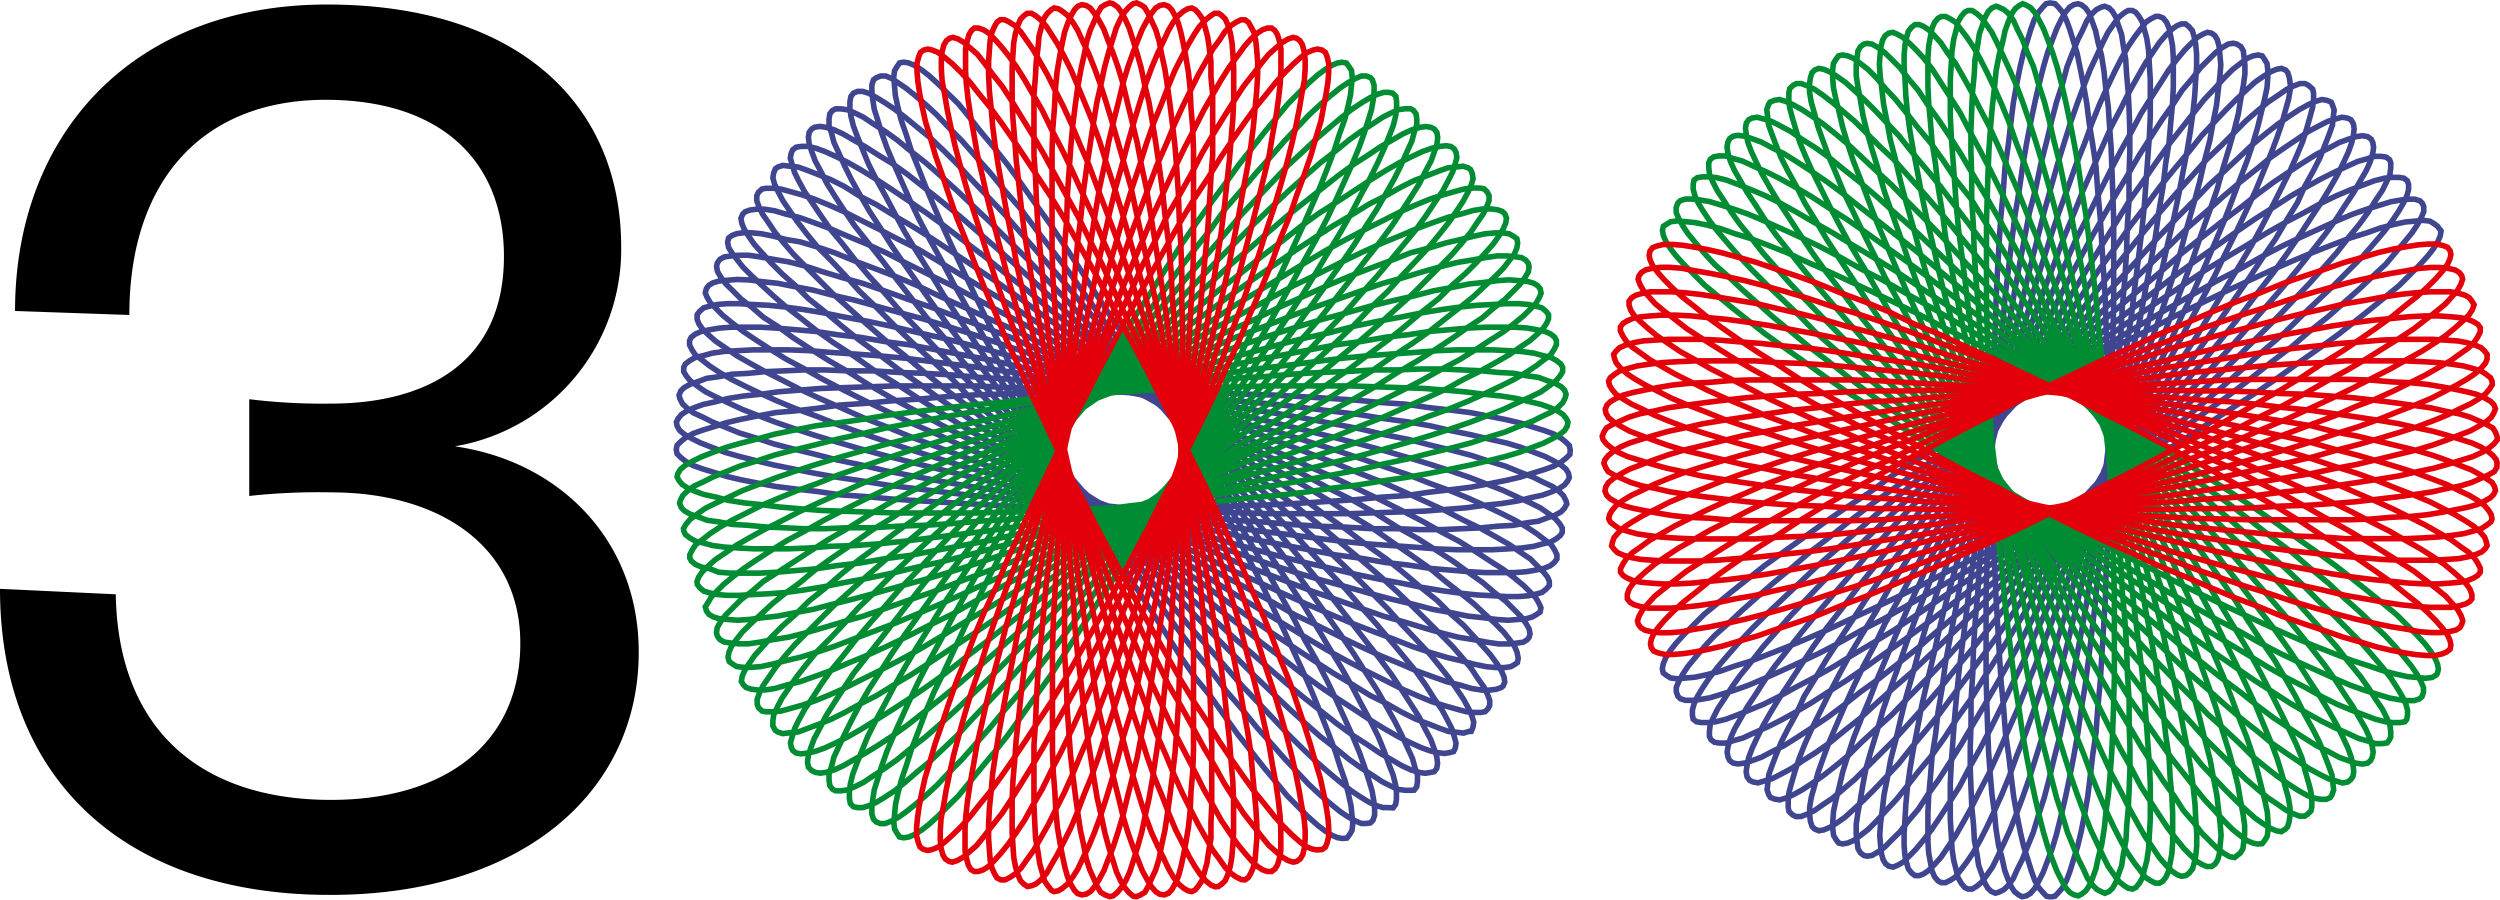 <svg xmlns="http://www.w3.org/2000/svg" viewBox="0 0 187.87 67.6"><defs><style>.a{isolation:isolate;}.b{mix-blend-mode:multiply;}.c,.d,.e{fill:none;stroke-miterlimit:10;stroke-width:0.42px;}.c{stroke:#40458f;}.d{stroke:#008c33;}.e{stroke:#e3000a;}</style></defs><title>logoArtboard 2</title><g class="a"><path d="M39.1,48.34c0,7.68-5.83,11.77-14.23,11.77-9.72,0-16-5.22-16.17-15.45L0,44.25c0,14.33,9.42,23,24.77,23C39,67.28,48,59.7,48,49c0-8.4-5.94-14.33-13.82-15.46A15,15,0,0,0,46.68,18.56C46.68,7.71,38.8.34,24.57.34,10,.34,1.13,10.06,1.13,23.37l8.59.3C9.72,13.44,15.35,7.5,24.46,7.5c8.91,0,13.41,4.81,13.41,11.77,0,8.29-6.24,11.06-13,11.06A45.11,45.11,0,0,1,18.73,30v7.27A47.67,47.67,0,0,1,24.87,37C33,37,39.1,41,39.1,48.34"/><g class="b"><path class="c" d="M118,33.8l-.07-.32-.25-.25-.38-.31-.57-.32-.69-.25-.82-.25-1-.32-1.07-.25-1.27-.25L110.46,31l-1.52-.19-1.64-.19-1.7-.25-1.83-.12-2-.19-2-.13-2.08-.13-2.15-.12-2.14-.07-2.28-.12H88.93l-2.27-.07H82.12l-2.28.07H77.57l-2.27.12-2.15.07L71,29.82,68.92,30l-2,.13-2,.19-1.83.12-1.7.25-1.65.19L58.32,31l-1.39.26-1.26.25-1.07.25-1,.32-.82.25-.7.25-.57.32-.38.31-.25.25-.06.32.06.32.25.25.38.31.57.32.7.25.82.25,1,.32,1.07.25,1.26.25,1.39.26,1.51.19,1.65.19,1.7.25,1.83.12,2,.19,2,.13,2.09.13,2.14.12L75.3,38l2.27.12h2.27l2.28.07h4.54l2.27-.07H91.2L93.48,38l2.14-.07,2.15-.12,2.08-.13,2-.13,2-.19,1.83-.12,1.7-.25,1.64-.19,1.52-.19,1.38-.26,1.27-.25,1.07-.25,1-.32.82-.25.69-.25.57-.32.38-.31.25-.25Zm-.07,2.08-.06-.31-.19-.32-.38-.31-.57-.32-.63-.32-.82-.31-1-.38-1.07-.32L111.91,33l-1.33-.32-1.51-.31L107.49,32l-1.77-.31L104,31.46l-1.89-.31-2-.25L98,30.64l-2.08-.25-2.21-.19L91.46,30l-2.21-.19-2.34-.13-2.27-.19-2.27-.12-2.27-.13-2.28-.06-2.21-.06L73.41,29H67.22l-2,.07-1.83.06-1.7.06-1.64.13-1.52.12-1.39.19-1.26.13-1.2.19-.94.25-.89.19-.69.25-.57.26-.38.25-.25.31-.13.26.06.31.19.32.38.31.57.32.63.31.82.32,1,.38,1.08.31,1.26.32,1.32.32,1.52.31,1.58.32,1.76.31,1.77.26,1.89.31,2,.25,2.09.26,2.08.25,2.21.19,2.21.25,2.21.19,2.33.13,2.28.19,2.27.12,2.27.13,2.27.06,2.21.06,2.21.07h6.19l2-.07,1.83-.06,1.71-.06,1.64-.13,1.51-.12,1.39-.19,1.26-.13,1.2-.19,1-.25.88-.19.7-.25.57-.26.38-.25.25-.31Zm-.19,2-.06-.25-.19-.38-.31-.31-.51-.38-.69-.32-.76-.38-1-.38-1.07-.44-1.26-.38-1.33-.44-1.45-.38-1.58-.38-1.7-.44L104,32.66l-1.83-.44-2-.38-2-.38-2.09-.37-2.14-.32-2.21-.38-2.27-.31-2.27-.32-2.28-.25-2.27-.32-2.21-.25-2.27-.19-2.21-.25-2.21-.13-2.15-.19-2-.12-2-.07-2-.12H63.75L62,27.8H60.4l-1.51.07-1.39.06-1.33.13L55,28.12l-1,.19-.89.12-.69.26-.57.19-.44.25-.25.25-.13.32.06.25.19.38.32.31.5.38.7.32.76.38.94.38,1.08.44,1.26.38,1.32.44,1.46.38,1.57.38,1.71.44,1.83.38,1.83.44,2,.38,2,.38,2.08.37,2.15.32,2.21.38,2.27.31,2.27.32,2.27.25,2.28.32,2.2.25,2.28.19,2.21.25,2.2.13,2.15.19,2,.12,2,.07,2,.12H105l1.7.07h1.64l1.52-.07,1.39-.06,1.32-.13,1.14-.06,1-.19.88-.12.7-.26.56-.19.45-.25.25-.25ZM117.4,40v-.32l-.19-.32-.32-.37-.5-.38-.63-.44-.76-.38-1-.45-1.07-.5-1.14-.44-1.32-.51-1.45-.5-1.58-.51-1.64-.5-1.77-.51-1.83-.5-2-.51-2-.5-2.08-.51-2.14-.5-2.15-.51-2.21-.44L87.42,30l-2.21-.44-2.27-.38-2.28-.44-2.21-.32L76.25,28l-2.15-.31L72,27.42l-2-.25-2-.25L66,26.73l-1.83-.13-1.77-.12-1.64-.13-1.51-.06H56.62l-1.14.06-1.07.06-.89.13-.69.19-.57.13-.44.25-.32.25-.12.25v.32l.19.32.31.37.51.38.63.44.76.38.94.45,1.08.5,1.13.44,1.33.51,1.45.5,1.58.51,1.64.5,1.76.51,1.84.5,2,.51,2,.5,2.08.51,2.15.5,2.15.51,2.21.44,2.27.44,2.21.44,2.27.38,2.27.44,2.21.32,2.21.38,2.15.31,2.14.25,2,.26,2,.25,1.9.19,1.83.13,1.76.12,1.64.13,1.52.06h2.65l1.14-.06,1.07-.07.88-.12.7-.19.57-.13.44-.25.31-.25ZM117,42v-.32l-.19-.38-.25-.38-.51-.38-.57-.44-.76-.5-.88-.51-1-.5-1.2-.57-1.26-.57-1.39-.57-1.58-.57-1.57-.63L104,35.06l-1.83-.63-1.9-.63-2-.63-2-.63L94.17,32,92,31.34l-2.15-.63-2.21-.57-2.21-.57L83.25,29,81,28.5,78.83,28l-2.21-.44-2.14-.5-2.08-.38-2-.38-2-.38-1.9-.25-1.83-.32-1.7-.19-1.64-.25-1.52-.13-1.39-.12-1.26-.07H54.91l-.88.07-.7.12-.63.13-.44.19-.32.25-.12.25v.32l.19.38.25.38.51.38.56.44.76.5.88.51,1,.5,1.2.57,1.27.57,1.38.57,1.58.57,1.58.63,1.77.63,1.83.63,1.89.63,2,.63,2,.63,2.14.57,2.15.63,2.15.63,2.21.57,2.2.57,2.21.57,2.28.5,2.14.51,2.21.44,2.15.5,2.08.38,2,.38,2,.38,1.89.25,1.83.32,1.71.19,1.64.25,1.51.13,1.39.12,1.27.07h2.2l.89-.07.69-.12.63-.13.45-.19.31-.25Zm-.57,2v-.31l-.13-.32L116,43l-.44-.44L115,42l-.76-.51-.82-.57-1-.57-1.13-.63L110,39.1l-1.32-.69-1.52-.7L105.6,37l-1.71-.76-1.77-.69-1.83-.76-2-.76-2-.76-2-.75-2.09-.76-2.14-.69-2.21-.76-2.15-.7-2.21-.69-2.14-.63-2.21-.63L77,27.05l-2.08-.57-2.08-.57-2-.5-2-.45L67,24.52l-1.83-.38-1.7-.31-1.58-.32-1.52-.25L59,23.07l-1.26-.13-1.2-.06-1-.06h-.88l-.76.06-.57.13-.44.12-.31.26-.19.25V24l.12.32.26.38.44.44.57.5.75.51.82.57,1,.57,1.14.63,1.26.63,1.33.69,1.51.7,1.58.69,1.7.76,1.77.69,1.83.76,2,.76,2,.75,2,.76,2.08.76,2.15.69,2.21.76,2.14.7,2.21.69,2.15.63,2.21.63,2.14.63,2.09.57,2.08.57,2,.5,2,.45,1.83.44,1.83.38,1.7.31,1.58.32,1.51.25,1.39.19,1.26.13,1.2.06,1,.06h.89l.75-.06.57-.13.44-.12.32-.26Zm-.7,2,.07-.32-.13-.31-.25-.44-.44-.45-.51-.5-.69-.57-.82-.63-1-.63-1.07-.7-1.2-.75-1.33-.7-1.45-.82-1.58-.82-1.64-.82-1.7-.82-1.83-.88-1.9-.82-1.89-.89-2-.88-2.08-.89-2.09-.88-2.08-.82L86,29.76l-2.15-.82-2.15-.82-2.14-.76-2.09-.76-2.08-.69-2-.69-2-.64L69.49,24l-1.89-.51L65.83,23l-1.64-.45-1.64-.37-1.45-.38-1.39-.26-1.26-.25-1.14-.12-1-.13L55.42,21l-.76.06-.63.06-.44.13-.32.19-.19.25L53,22l.12.31.26.44.44.45.5.5.7.57.82.63.94.63,1.08.7,1.2.75,1.32.7,1.45.82,1.58.82,1.64.82,1.71.82,1.83.88,1.89.82,1.9.89,2,.88,2.08.88,2.08.89,2.08.82,2.15.82,2.15.82,2.14.82,2.15.76,2.08.76,2.08.69,2,.69,2,.64,1.89.56,1.9.51,1.76.5,1.65.44,1.64.38,1.45.38,1.39.25,1.26.26,1.14.12,1,.13.88.06.76-.06.63-.06.44-.13.32-.19Zm-.82,1.89.07-.25-.07-.38-.25-.44-.38-.51-.5-.5-.63-.63-.82-.63-.89-.76L110.33,43l-1.14-.83-1.26-.82-1.39-.88L105,39.61l-1.58-1-1.64-.95L100,36.77l-1.83-1-1.89-1-2-1-2-1-2.08-1-2-1-2.08-1-2.08-.94L82.05,28,80,27.05l-2.08-.82-2-.89-2-.76-2-.75-1.83-.7-1.83-.63-1.76-.63-1.65-.57-1.57-.44-1.46-.44L60.53,20l-1.26-.32-1.14-.19-1-.18-.88-.13h-.76l-.57.06-.5.07-.32.18-.19.26-.06.25.06.38.25.44.38.51.51.5.63.63.82.63.88.76,1.08.69,1.13.83,1.26.82,1.39.88,1.52.88,1.58,1,1.64.95,1.76.94,1.83,1,1.9,1,2,.95,2,1,2.08,1,2,1,2.09,1,2.08.94,2.08.89,2.09.94,2.08.82,2,.89,2,.76,1.95.75,1.83.7,1.83.63,1.77.63,1.64.57,1.58.44,1.45.44,1.33.38,1.26.32,1.14.18,1,.19.88.13h.76l.56-.06.51-.07.31-.19Zm-.88,1.9.06-.32L114,49l-.19-.44-.38-.51L113,47.5l-.63-.63-.76-.7-.88-.82-.95-.76-1.13-.88-1.2-1-1.33-.94-1.45-1-1.52-1.07-1.64-1-1.64-1.08-1.77-1.07L96.25,35.5l-1.89-1.13-2-1.08-2-1.13-2-1.07-2-1.14-2-1.07-2-1-2-1.08-2-.94-2-1-2-.89-1.9-.88-1.83-.82L69,21.49l-1.64-.69-1.65-.63-1.51-.57L62.74,19l-1.33-.44-1.26-.38L59.08,18l-1-.26-.89-.18-.75-.07h-.57l-.51.07L55,17.7l-.25.19-.07.32.07.38L55,19l.38.5.45.57.63.63.75.7.89.82L59,23l1.14.88,1.2.95,1.32.94,1.46.95,1.51,1.07,1.64,1,1.64,1.08L70.69,31l1.83,1.14,1.9,1.13,2,1.07,2,1.14,2,1.07,2,1.14,2,1.07,2,1,2,1.08,2,.94,2,1,2,.89,1.89.88,1.83.82,1.77.76,1.64.69,1.64.63,1.52.57,1.45.57,1.32.44,1.27.38,1.07.25,1,.26.88.18.76.07h.57l.5-.07.32-.18Zm-1.07,1.76.12-.31-.06-.38-.19-.44-.31-.51L112,49.2l-.56-.63-.7-.76L110,47l-1-.88-1-1-1.19-.95-1.27-1.07-1.32-1.07L102.76,41l-1.58-1.2-1.64-1.14-1.64-1.2-1.77-1.2L94.3,35l-1.83-1.2-1.9-1.26-1.95-1.2-2-1.26-2-1.2-2-1.14-1.9-1.14L78.9,25.47,77,24.4l-1.89-1-1.83-1-1.77-.95-1.7-.82-1.64-.82L66.59,19l-1.52-.69-1.39-.57-1.32-.57-1.2-.44-1.07-.38-1-.25-.88-.26-.76-.12h-.57l-.5.06-.38.13-.19.19-.13.31.07.38.18.44.32.51.44.63.57.63.69.76.82.82,1,.88,1,1,1.2.95,1.26,1.07,1.33,1.07L66,26.6l1.58,1.2,1.64,1.14,1.64,1.2,1.77,1.2,1.83,1.26,1.83,1.2,1.89,1.26,2,1.2,2,1.26,1.95,1.2,2,1.14L87.92,41l2,1.13,1.89,1.07,1.9,1,1.83,1,1.76,1L99,47l1.64.82,1.58.76,1.51.69,1.39.57,1.33.57,1.2.44,1.07.38,1,.25.88.26.76.12h.56l.51-.06.38-.13Zm-1.14,1.71.13-.26v-.37l-.19-.51-.25-.5-.45-.63-.5-.76-.63-.76-.76-.88-.88-.89-1-1-1.08-1.07L105,44.47l-1.32-1.2-1.39-1.2-1.45-1.2-1.58-1.33-1.58-1.26L95.94,37l-1.71-1.33L92.4,34.24l-1.76-1.32-1.9-1.33-1.83-1.32L85,28.94l-1.89-1.33L81.3,26.35l-1.9-1.2L77.57,24,75.8,22.82,74,21.74l-1.77-1.07-1.64-1-1.58-.94L67.54,18l-1.46-.76-1.39-.69-1.26-.64-1.13-.5-1.08-.44-.94-.32-.89-.25-.69-.19-.63-.06h-.51l-.31.06-.26.25-.12.25v.38l.19.51.25.5.44.63.51.76.63.76.76.88.88.89,1,1,1.07,1.07,1.2,1.07,1.33,1.2,1.39,1.2L68,26.73l1.57,1.33,1.58,1.26,1.71,1.32L74.54,32l1.83,1.39,1.77,1.32L80,36l1.83,1.32,1.9,1.33L85.65,40l1.83,1.26,1.89,1.2,1.83,1.2L93,44.78l1.77,1.08,1.77,1.07,1.64,1,1.58.94,1.51.82,1.45.76,1.39.69,1.26.64,1.14.5,1.07.44,1,.32.88.25.7.19.63.06h.5l.32-.06Zm-1.26,1.7.13-.31.06-.38-.13-.44-.25-.57-.38-.7-.5-.75-.57-.82-.7-.89-.82-1-.94-1-1.08-1.13-1.07-1.2L103,44.47l-1.33-1.33-1.39-1.32-1.45-1.33L97.33,39.1l-1.58-1.45-1.7-1.45L92.4,34.75l-1.76-1.46-1.77-1.45L87.1,30.39,85.33,29,83.5,27.55l-1.76-1.32L80,24.84,78.2,23.57l-1.7-1.26-1.71-1.2L73.15,20,71.51,18.9l-1.51-1L68.55,17l-1.39-.82-1.33-.82-1.26-.64L63.43,14l-1-.5-.94-.38-.82-.32-.7-.25-.63-.06-.51-.06-.37.12-.19.13-.13.31-.06.38.12.44.26.57.37.7.51.75.57.82.69.89.82,1,1,1,1.07,1.13,1.08,1.2,1.26,1.2,1.32,1.33,1.39,1.32,1.45,1.33,1.52,1.39L73,30l1.7,1.45,1.64,1.45,1.77,1.45,1.77,1.46,1.76,1.45,1.77,1.39,1.83,1.45L87,41.37l1.77,1.39L90.57,44l1.71,1.26,1.7,1.2,1.64,1.13,1.64,1.08,1.52,1,1.45.94,1.39.82,1.32.82,1.27.63,1.13.64,1,.5,1,.38.82.32.69.25.64.06.5.06.38-.12Zm-1.33,1.52.13-.26.06-.37-.12-.45-.19-.63-.32-.63-.44-.82-.57-.82-.63-1-.76-1.07-.88-1.07-1-1.2-1.07-1.26-1.14-1.27-1.2-1.39-1.32-1.38L98.4,41.37,97,39.86l-1.52-1.52-1.51-1.51-1.58-1.58L90.7,33.67,89,32.16l-1.71-1.58-1.64-1.51L84,27.55,82.24,26l-1.7-1.46L78.83,23.2l-1.64-1.39-1.64-1.27L74,19.28l-1.51-1.13L71,17l-1.39-1-1.39-.95L67,14.23l-1.14-.75-1.14-.7-1-.57-.88-.44L62,11.39l-.69-.25L60.72,11,60.21,11l-.38.06-.25.19-.12.26-.07.37.13.45.19.63.31.63.45.82.56.82.64.95.75,1.07.89,1.07.94,1.2,1.08,1.26L66.46,22l1.2,1.39L69,24.77l1.39,1.46,1.45,1.51,1.51,1.52,1.52,1.51,1.57,1.58,1.65,1.58,1.7,1.51L81.48,37l1.65,1.51,1.7,1.52,1.7,1.51L88.24,43l1.7,1.38,1.64,1.39,1.64,1.26,1.58,1.27,1.52,1.13,1.45,1.14,1.39,1,1.39.95,1.26.82,1.13.75,1.14.7,1,.57.88.44.83.38.69.25.57.13.5.06.38-.06Zm-1.45,1.51.19-.25.06-.38-.06-.5-.19-.57-.25-.7-.44-.82-.44-.88-.64-1-.69-1.07-.76-1.14-.94-1.26-1-1.27-1.07-1.38-1.14-1.46-1.2-1.51L97.9,42.19l-1.33-1.57L95.18,39,93.73,37.4l-1.52-1.64L90.7,34.05l-1.58-1.64-1.58-1.64L85.9,29.13l-1.58-1.64-1.64-1.58L81.11,24.4l-1.58-1.52L78,21.43,76.43,20l-1.51-1.33-1.45-1.26-1.39-1.2-1.39-1.13-1.26-1-1.2-.95-1.14-.82L66,11.65l-1-.64-.88-.5-.76-.44-.69-.32-.63-.19-.44-.06-.38.06L61,9.69l-.19.25-.06.38.06.5.19.57.26.7.44.82.44.88.63,1,.7,1.07L64.25,17l1,1.26,1,1.26,1.07,1.39,1.14,1.46,1.19,1.51,1.33,1.52L72.21,27l1.38,1.58,1.46,1.64,1.51,1.64,1.52,1.71,1.57,1.64,1.58,1.64,1.64,1.64,1.58,1.64,1.64,1.58,1.58,1.51,1.58,1.52,1.58,1.45,1.51,1.39,1.52,1.33,1.45,1.26,1.39,1.2,1.38,1.13,1.27,1,1.2.95,1.13.82,1.08.69.94.64.89.5.75.44.7.32.63.19.44.06.38-.06Zm-1.51,1.39.19-.25.06-.38v-.51l-.19-.56-.19-.7-.38-.82-.44-.95-.5-1L104.14,53l-.69-1.2-.82-1.26-.88-1.39-1-1.45-1.08-1.52-1.07-1.51L97.39,43l-1.26-1.65-1.33-1.7L93.48,38,92.09,36.2l-1.45-1.71-1.46-1.76L87.67,31l-1.45-1.7L84.7,27.55l-1.51-1.7-1.52-1.64-1.51-1.65-1.45-1.51-1.45-1.52-1.39-1.38-1.39-1.39L73.15,15.5l-1.26-1.2-1.2-1.08-1.14-1-1.13-.88-1-.82-.88-.63-.89-.57-.76-.51-.63-.31-.57-.25-.5-.07H62.8l-.25.13-.19.25-.06.38v.51l.19.56.18.7.38.82.45,1,.5,1,.63,1.13.7,1.2.82,1.26L67,18.46l1,1.45,1.07,1.52,1.08,1.51,1.2,1.64,1.26,1.65L74,27.93l1.33,1.7,1.39,1.77,1.45,1.71,1.45,1.76,1.52,1.77,1.45,1.7,1.51,1.71,1.52,1.7,1.51,1.64L88.62,45l1.45,1.52,1.45,1.51,1.39,1.39,1.39,1.39,1.32,1.26,1.27,1.2,1.19,1.08,1.14,1,1.14.88,1,.82.88.63.88.57.76.5.63.32.57.25.51.07H106Zm-1.58,1.33.19-.26.06-.38v-.5l-.06-.57-.19-.76-.32-.82L104,56.4l-.44-1.08-.57-1.13-.69-1.27-.69-1.32-.82-1.45-.89-1.45-.94-1.58-1-1.64-1.14-1.71-1.14-1.7-1.2-1.77-1.2-1.77L91.9,36.7l-1.33-1.83L89.25,33l-1.39-1.83-1.39-1.77-1.39-1.83-1.39-1.77L82.3,24l-1.38-1.64-1.39-1.65-1.39-1.57-1.33-1.52-1.26-1.45-1.26-1.33-1.2-1.26L72,12.4l-1.07-1.07-1-.95-1-.82L68,8.8l-.82-.63-.76-.5-.63-.38L65.26,7l-.44-.13h-.38L64.13,7l-.19.26-.07.38v.5l.07.57.19.76.31.82.38.94.44,1.08.57,1.13.7,1.26L67.22,16,68,17.45l.88,1.45,1,1.58,1,1.64L72,23.83l1.13,1.7,1.2,1.77,1.2,1.77,1.33,1.83,1.32,1.83,1.33,1.89,1.39,1.83,1.38,1.77,1.39,1.83,1.39,1.77,1.39,1.76,1.39,1.64,1.39,1.65,1.39,1.57L92,50l1.26,1.45,1.27,1.33L95.69,54l1.13,1.2,1.08,1.07,1,.95.94.82.89.75.82.64.75.5.63.38.57.25.44.13h.38Zm-1.71,1.13.19-.19.13-.38v-.5l-.06-.57-.13-.76-.25-.82-.32-1-.38-1.07-.5-1.2L101.05,54l-.63-1.39-.69-1.45-.82-1.58L98,48l-.88-1.7-1-1.77-1-1.77-1.07-1.83L92.91,39l-1.2-1.89-1.2-1.9-1.26-2-1.2-1.89-1.33-1.89-1.26-1.9L84.2,25.72,82.87,24l-1.26-1.76-1.26-1.77-1.26-1.64L77.82,17.2l-1.13-1.52-1.2-1.38-1.14-1.39-1.07-1.2-1-1.14-1-1-.88-.94-.82-.76-.82-.7-.7-.56-.56-.38L67,5.9l-.44-.19h-.38l-.32.13L65.64,6l-.12.38v.5l.06.57.12.76.26.82.31,1,.38,1.07.51,1.2.56,1.26L68.36,15l.69,1.45L69.87,18l.88,1.58.89,1.7,1,1.77,1,1.77,1.07,1.83,1.14,1.89,1.2,1.89,1.2,1.9,1.26,1.95,1.2,1.9,1.32,1.89L83.31,40l1.27,1.89,1.32,1.77,1.27,1.76,1.26,1.77,1.26,1.64L91,50.4l1.14,1.51,1.2,1.39,1.13,1.39,1.08,1.2,1,1.14.94,1,.89.94.82.76.82.7.69.56.57.38.57.32.44.19h.38Zm-1.76,1.14.19-.25.19-.32.06-.51-.06-.63-.07-.69-.19-.88-.25-1-.38-1.08-.38-1.2L99.79,55l-.57-1.45L98.59,52l-.69-1.58-.76-1.64-.82-1.77-.89-1.83-.88-1.83-1-1.89-1-2-1-1.95-1.14-2-1.07-2-1.14-2-1.19-2-1.14-1.95-1.2-2L83.5,23.83,82.3,22l-1.13-1.77L80,18.46,78.9,16.82l-1.14-1.58-1.07-1.51-1-1.39-1-1.26-1-1.2L72.84,8.8l-.82-1L71.2,7l-.7-.69-.69-.63-.57-.44-.51-.32-.44-.19-.38-.06-.31.06L67.41,5l-.19.32-.06.51.06.63.06.69.19.88.25,1,.38,1.08.38,1.2L69,12.59,69.55,14l.64,1.52.69,1.58.76,1.64.82,1.76.88,1.84.89,1.83,1,1.89,1,2,1,2,1.13,2,1.07,2,1.14,2,1.2,2,1.14,2,1.2,2,1.13,1.89,1.2,1.83,1.14,1.77,1.13,1.77,1.14,1.64L91,52.36l1.07,1.51,1,1.39,1,1.26.94,1.2.89,1.07.82,1,.82.83.69.69L99,62l.57.44.5.32.44.19.38.06Z"/></g><g class="b"><path class="d" d="M67.6,62.9l.31.06.38-.06.44-.19.51-.32.57-.44.69-.63.7-.7.82-.81.82-1,.88-1.08,1-1.2,1-1.26,1-1.39,1.07-1.51,1.14-1.58L80,49.14l1.14-1.77L82.3,45.6l1.2-1.83,1.14-1.89,1.2-2L87,38l1.19-2,1.14-2,1.07-2,1.14-2,1-2,1-2,1-1.89.88-1.83.89-1.83.82-1.77.76-1.64.69-1.58L99.22,14l.57-1.45.5-1.32.38-1.2L101.05,9l.25-1,.19-.88.07-.69.06-.63-.06-.51L101.37,5l-.19-.26-.32-.06-.38.06-.44.19-.5.32L99,5.65l-.7.63L97.58,7l-.82.83-.82,1-.89,1.07-.94,1.2-1,1.26-1,1.39L91,15.24l-1.14,1.58-1.14,1.64-1.13,1.77L86.47,22l-1.2,1.83-1.13,1.89-1.2,2L81.8,29.63l-1.2,2-1.14,2-1.07,2-1.13,2-1,1.95-1,2-1,1.89-.89,1.83-.88,1.84-.82,1.76-.76,1.64L70.19,52l-.64,1.52L69,55l-.51,1.32-.38,1.2-.37,1.08-.26,1-.19.88-.06.69-.06.64.06.5.19.32Zm-1.77-1.14.32.13h.37L67,61.7l.57-.32L68.1,61l.7-.56.82-.7.82-.76.88-.94,1-1,1-1.14,1.07-1.2,1.14-1.39,1.2-1.38,1.13-1.52,1.27-1.58,1.26-1.64,1.26-1.77,1.26-1.76,1.33-1.77L85.46,40l1.26-1.9,1.33-1.89,1.2-1.89,1.26-2,1.2-1.89,1.2-1.9L94,26.67l1.08-1.83,1-1.77,1-1.77L98,19.6,98.9,18l.83-1.58.69-1.45.63-1.39.57-1.26.5-1.2.38-1.07.32-1,.25-.82.13-.76.06-.57v-.5L103.13,6,103,5.84l-.32-.13h-.38l-.44.19-.57.32-.57.38-.69.56-.82.7-.82.76-.89.94-.94,1-1,1.14-1.08,1.2L93.29,14.3l-1.2,1.38L91,17.2l-1.26,1.58-1.26,1.64-1.26,1.77L85.9,24l-1.32,1.77-1.26,1.89-1.27,1.9L80.73,31.4l-1.2,1.9-1.26,2-1.2,1.9L75.87,39l-1.14,1.89-1.07,1.83-1,1.77-1,1.77L70.75,48l-.88,1.58-.82,1.58-.69,1.45L67.73,54l-.57,1.26-.51,1.2-.38,1.07-.31,1-.26.82-.12.76-.06.57v.5l.12.38Zm-1.7-1.14.31.07h.38l.44-.13.57-.25.63-.38.76-.5L68,58.8l.88-.76,1-.82,1-.95L72,55.2,73.09,54l1.2-1.26,1.26-1.33L76.81,50l1.33-1.52,1.39-1.57,1.39-1.65,1.38-1.64,1.39-1.76,1.39-1.77,1.39-1.83,1.39-1.77,1.39-1.83,1.32-1.89L91.9,30.9l1.33-1.83,1.19-1.77,1.2-1.77,1.14-1.7,1.14-1.71,1-1.64.95-1.58.89-1.45.82-1.45.69-1.32.7-1.27.56-1.13L104,11.2l.38-.94.32-.82.19-.76.06-.57v-.5l-.06-.38L104.65,7l-.32-.06H104l-.44.13-.56.25-.64.38-.75.5-.82.64-.89.75-.95.82-1,.95L96.82,12.4l-1.13,1.2-1.2,1.26-1.26,1.33L92,17.64l-1.32,1.52-1.39,1.58-1.39,1.64L86.47,24l-1.39,1.76-1.39,1.77L82.3,29.38l-1.38,1.77L79.53,33,78.2,34.87,76.88,36.7l-1.33,1.83-1.2,1.77-1.2,1.77L72,43.77l-1.14,1.71-1,1.64-1,1.58L68,50.15l-.82,1.45-.7,1.33-.69,1.26-.57,1.13-.44,1.08-.38.94-.31.82-.19.76-.07.57V60l.07.38ZM62.55,59.3l.25.13h.38l.5-.07.57-.25.63-.31.76-.51.88-.57.89-.63,1-.82,1.13-.88,1.14-1,1.2-1.08,1.26-1.2,1.33-1.26,1.39-1.39,1.39-1.39,1.45-1.51L80.16,45l1.51-1.64,1.52-1.64,1.51-1.7,1.52-1.71,1.45-1.7,1.51-1.77,1.46-1.76,1.45-1.71,1.39-1.77,1.32-1.7,1.33-1.7,1.26-1.64,1.2-1.65,1.07-1.51,1.08-1.52,1-1.45.88-1.39.82-1.26.69-1.2.64-1.13.5-1,.44-1,.38-.82.19-.7.19-.56V8.93l-.06-.38-.19-.25L106,8.17h-.38l-.51.07-.57.25-.63.32-.76.5-.88.57-.88.63-1,.82-1.14.88-1.14,1L96.89,14.3l-1.27,1.2L94.3,16.76l-1.39,1.39-1.39,1.38-1.45,1.52-1.45,1.51L87.1,24.21l-1.51,1.64-1.52,1.7-1.51,1.7L81.11,31l-1.52,1.77-1.45,1.76L76.69,36.2,75.3,38,74,39.67l-1.32,1.7L71.39,43l-1.2,1.64-1.08,1.51L68,47.69l-1,1.45-.88,1.39-.82,1.26-.7,1.2L64,54.12l-.5,1-.45.95-.38.82-.18.7-.19.56v.51l.06.38ZM61,57.91l.26.13.38.06.44-.06.63-.19.69-.32.76-.44.88-.5L66,56l1.07-.7,1.14-.82,1.2-.95,1.26-1,1.39-1.13,1.39-1.2,1.45-1.26,1.51-1.33L78,46.17l1.58-1.45,1.58-1.51,1.57-1.52,1.64-1.58,1.58-1.64,1.64-1.64,1.58-1.64,1.58-1.64,1.51-1.71,1.52-1.64,1.45-1.64L96.57,27,97.9,25.4l1.32-1.51,1.2-1.51,1.14-1.46,1.07-1.39,1-1.26.94-1.26.76-1.14.7-1.07.63-1,.44-.88.44-.82.25-.7.19-.56.06-.51-.06-.38-.19-.25-.25-.13-.38-.06-.44.06-.63.19-.7.32-.75.44-.89.5-.94.64-1.08.69-1.13.82-1.2.95-1.27,1L96.7,16.25l-1.39,1.2-1.45,1.26L92.34,20l-1.51,1.39-1.58,1.45L87.67,24.4l-1.58,1.51-1.64,1.58-1.58,1.64-1.64,1.64-1.58,1.64-1.57,1.64-1.52,1.71L75.05,37.4,73.6,39l-1.39,1.58L70.88,42.2l-1.33,1.51-1.19,1.51-1.14,1.46-1.07,1.38-1,1.27-1,1.26-.75,1.14-.7,1.07-.63,1-.44.88-.44.82-.26.7-.18.57-.07.5.07.38ZM59.58,56.4l.25.19.38.06.51-.06.57-.13.69-.25.82-.38.88-.44,1-.57,1.13-.7L67,53.37l1.26-.82,1.39-.95,1.39-1,1.45-1.14L74,48.32l1.58-1.26,1.64-1.27,1.64-1.39L80.54,43l1.7-1.46L84,40.05l1.7-1.52L87.29,37,89,35.44l1.7-1.51,1.64-1.58,1.58-1.58,1.51-1.52L97,27.74l1.45-1.51,1.39-1.46,1.32-1.38,1.2-1.39,1.14-1.26,1.07-1.27,1-1.2.88-1.07.76-1.07.63-.95.57-.82.44-.82.32-.63.19-.63.12-.44-.06-.38-.13-.26-.25-.19-.38-.06-.5.06-.57.13-.7.25-.81.38-.89.44-1,.57-1.13.7-1.14.75-1.26.82L99.16,16l-1.39,1-1.45,1.14L94.8,19.28l-1.57,1.27-1.65,1.26L89.94,23.2l-1.7,1.39L86.53,26l-1.7,1.51-1.7,1.52-1.65,1.51-1.7,1.58-1.7,1.51-1.65,1.58-1.57,1.58-1.52,1.51-1.51,1.52-1.45,1.51L69,42.83l-1.33,1.38-1.2,1.39-1.13,1.27-1.08,1.26-.94,1.2-.89,1.07-.75,1.07-.64,1-.56.82-.45.82-.31.63-.19.63-.13.45.07.37Zm-1.32-1.52.19.13.37.12.51-.06L60,55l.69-.26.83-.31.94-.38,1-.5,1.14-.63,1.26-.64,1.33-.82,1.38-.82L70,49.71l1.51-1,1.64-1.08,1.64-1.13,1.71-1.2L78.2,44,80,42.76l1.77-1.39,1.76-1.32,1.83-1.45,1.77-1.39,1.77-1.45,1.77-1.45,1.76-1.46L94,31.4,95.75,30l1.58-1.45,1.51-1.39,1.45-1.33,1.39-1.32L103,23.13l1.26-1.2,1.07-1.19,1.08-1.14.94-1,.82-1,.7-.88.57-.83.5-.75.38-.7.25-.57.13-.44-.06-.38-.13-.31-.19-.13-.38-.12-.5.06-.63.06-.7.25-.82.32-1,.38-1,.5-1.13.64-1.26.63-1.33.82-1.39.82-1.45.94-1.52,1L95.62,20,94,21.11l-1.7,1.2-1.71,1.27-1.76,1.26L87,26.23l-1.77,1.32L83.44,29l-1.77,1.39-1.76,1.45L78.14,33.3l-1.77,1.45L74.73,36.2,73,37.65,71.45,39.1l-1.52,1.39-1.45,1.33-1.39,1.32-1.32,1.33-1.26,1.2-1.08,1.2L62.36,48l-1,1-.82,1-.69.88-.57.83-.51.75-.37.7-.26.57-.06.44v.38ZM57,53.18l.26.25.31.06h.51l.63-.06.69-.19.89-.25.94-.32,1.08-.44,1.13-.5,1.27-.64,1.38-.69,1.46-.76,1.51-.82,1.58-.94,1.64-1L74,45.86l1.76-1.08,1.77-1.13,1.83-1.2,1.89-1.2L83.13,40,85,38.66l1.89-1.32L88.74,36l1.9-1.33,1.76-1.32L94.23,32l1.71-1.33,1.7-1.32,1.58-1.26,1.58-1.33,1.45-1.2,1.39-1.2,1.32-1.2,1.2-1.07L107.24,21l1-1,.88-.89.76-.88.63-.76.5-.75.45-.64.25-.5.19-.51v-.37l-.13-.26-.25-.25-.32-.06h-.5l-.63.06-.7.19-.88.25-1,.32-1.07.44-1.14.5-1.26.64-1.39.69-1.45.76-1.51.82-1.58.94-1.64,1-1.77,1.07L93,22.82,91.2,24l-1.82,1.2-1.9,1.2-1.83,1.26-1.89,1.33-1.9,1.33L80,31.59l-1.89,1.33-1.77,1.32-1.83,1.39L72.84,37l-1.71,1.32-1.58,1.26L68,40.87l-1.46,1.2-1.38,1.2-1.33,1.2-1.2,1.07-1.07,1.07-1,1-.88.89-.76.88-.63.76-.51.75-.44.64-.25.5-.19.51v.38Zm-1.13-1.71.19.19.38.13.5.06h.57l.76-.12.88-.26,1-.25,1.07-.38,1.2-.44,1.32-.57,1.39-.57,1.52-.69,1.58-.76L69.81,47l1.7-.82,1.77-1,1.83-1,1.89-1,1.9-1.08L80.85,41l1.9-1.14,2-1.14,2-1.2,2-1.26,1.95-1.2,1.9-1.26,1.83-1.2,1.83-1.26,1.77-1.2,1.64-1.2,1.64-1.14,1.58-1.2,1.45-1.07,1.32-1.07,1.26-1.07,1.2-.95,1-1,1-.88.82-.82.7-.76.56-.63.45-.63.31-.51.19-.44.06-.38-.12-.31-.19-.19-.38-.13-.5-.06h-.57l-.76.12-.88.26-1,.25-1.07.38-1.2.44-1.33.57-1.39.57-1.51.69-1.58.76L99,20.61l-1.71.82-1.76.95-1.83,1-1.9,1-1.89,1.07-2,1.13L86,27.74l-2,1.14-1.95,1.2-2,1.26-2,1.2L76.31,33.8,74.48,35l-1.83,1.26-1.77,1.2-1.64,1.2L67.6,39.8,66,41l-1.45,1.07-1.33,1.07L62,44.21l-1.2.95-1,1-1,.88-.82.82-.69.76-.57.63-.44.63-.32.51-.19.44-.06.38Zm-1.07-1.76.25.19.31.19.51.06h.57l.75-.06.89-.19,1-.26,1.07-.25L61.41,49l1.33-.44L64.19,48l1.51-.57,1.65-.63L69,46.11l1.76-.76,1.83-.82,1.9-.88,2-.89,2-1,2-.94,2-1.08,2-1,2-1.07,2-1.14,2-1.07,2-1.13,2-1.08,1.89-1.13L98.08,31l1.77-1.07,1.64-1.08,1.64-1,1.52-1.07,1.45-.95,1.33-.94,1.2-.95,1.13-.88.95-.76.88-.82.76-.69.63-.64.44-.57.38-.5.19-.44.06-.38-.06-.32-.25-.18-.32-.19-.5-.07h-.57l-.76.07-.88.19-1,.25-1.07.25-1.27.38L106,19l-1.45.57-1.52.57-1.64.63-1.64.69L98,22.25l-1.83.82L94.3,24l-2,.89-2,1-2,.94-2,1.08-2,1L82.3,30l-2,1.14-2,1.07-2,1.14-2,1.07-1.9,1.13-1.83,1.14-1.77,1.07-1.64,1.08-1.64,1-1.51,1.07-1.46,1-1.32.94-1.2,1L59,44.59l-.94.76-.89.82-.75.7-.64.63-.44.56-.37.51-.19.44-.07.38Zm-.89-1.9.19.25.32.19.5.07.57.06h.76l.88-.13,1-.19,1.14-.18,1.26-.32,1.32-.38,1.46-.44,1.57-.44,1.64-.57,1.77-.63,1.83-.63,1.83-.7,2-.75,2-.76,2-.89L80,40.55l2.08-.94,2.09-.89,2.08-.94,2.08-1,2-1,2.08-1,2-1,2-.95,1.89-1,1.83-1,1.77-.94,1.64-.95L105,28l1.51-.88,1.39-.88,1.26-.83,1.14-.81,1.07-.7.89-.76.82-.63.63-.63.5-.5.38-.51.26-.44.06-.38-.06-.25-.2-.26-.31-.18-.51-.07-.56-.06h-.76l-.89.13-1,.18-1.14.19-1.26.32-1.33.38-1.45.44-1.58.44-1.64.57-1.77.63-1.83.63-1.83.7-1.95.76-2,.75-2,.89-2.08.82L86.72,28l-2.08.89-2.08.94-2.08,1-2,1-2.08,1-2,1-2,1-1.89,1-1.84,1L67,37.71l-1.64.95-1.58,1-1.52.88-1.38.88-1.27.83L58.45,43l-1.08.69-.88.76-.82.63-.63.63-.51.51-.38.5-.25.44-.06.38Zm-.82-1.89.19.25.32.19.44.13.63.06.76.06.88-.06,1-.13,1.14-.12,1.26-.25,1.39-.26,1.45-.38L64.19,45l1.64-.44,1.77-.5,1.89-.51,1.9-.56,2-.64,2-.69L77.45,41l2.08-.76,2.14-.76,2.15-.82L86,37.84,88.11,37l2.09-.82,2.08-.89,2.08-.88,2-.88,1.89-.89,1.9-.82L102,31l1.7-.82,1.64-.82,1.58-.82,1.45-.82,1.33-.7,1.2-.75,1.07-.7,1-.63.82-.63.69-.57.51-.5.44-.45.25-.44.13-.31-.06-.32-.19-.25-.32-.19-.44-.13-.63-.06-.76-.06-.88.06-1,.13-1.14.12-1.26.26-1.39.25-1.45.38-1.64.37L103,23l-1.77.5-1.9.51-1.89.57-2,.63-2,.69-2.08.69-2.08.76-2.15.76L85,28.94l-2.15.82-2.15.82-2.08.82-2.08.88-2.08.89-2,.88-1.9.89-1.89.82-1.83.88-1.71.82-1.64.82-1.58.82-1.45.82-1.32.7-1.2.75-1.08.7-.94.63-.82.63-.7.57-.5.5-.44.45-.26.44L53,45.6Zm-.69-2,.19.25.31.26.44.12.57.13.76.06h.88l1-.06,1.2-.06L59,44.53l1.39-.19,1.52-.25,1.58-.32,1.7-.31L67,43.08l1.83-.44,2-.44,2-.51,2.08-.57L77,40.55l2.15-.63,2.21-.63,2.14-.63L85.71,38l2.15-.7,2.21-.76,2.14-.69,2.09-.76,2-.75,2-.76,2-.76,1.83-.76,1.77-.69,1.71-.76,1.57-.69,1.52-.7L110,28.5l1.27-.63,1.13-.63,1-.57.82-.57.76-.51.57-.5.44-.44.25-.38.13-.32v-.31l-.19-.25-.32-.26-.44-.12-.56-.13-.76-.06h-.89l-1,.06-1.2.06-1.26.13-1.39.19-1.51.25-1.58.32-1.7.31-1.83.38L99.92,25l-2,.44-2,.51-2.08.57-2.09.57-2.14.63-2.21.63-2.15.63-2.21.69-2.14.7-2.21.76-2.15.69-2.08.76-2,.76-2,.75-2,.76-1.83.76-1.77.69-1.7.76-1.58.69-1.51.7-1.33.69-1.26.63-1.14.63-1,.57-.82.57-.76.51-.56.5-.44.44-.26.38-.12.32Zm-.57-2,.13.25.31.25.44.19.63.13L54,43l.88.07h2.21L58.38,43l1.39-.12,1.52-.13,1.64-.25,1.7-.19,1.83-.32,1.9-.25,2-.38,2-.38,2.08-.38,2.14-.5,2.21-.44L81,39.1l2.27-.5L85.46,38l2.21-.57,2.21-.57L92,36.26l2.15-.63,2.15-.57,2-.63,2-.63,1.9-.63,1.83-.63,1.77-.63,1.57-.63,1.58-.57,1.39-.57,1.26-.57,1.2-.57,1-.5.88-.51.76-.5.57-.44.51-.38.25-.38.19-.38v-.32l-.13-.25-.31-.25-.45-.19-.63-.13-.69-.12-.89-.06h-2.21l-1.26.06-1.39.12-1.51.13-1.64.25-1.71.19-1.83.32-1.89.25-2,.38-2,.38-2.08.38-2.15.5L89.94,28l-2.14.51-2.28.5-2.2.57-2.21.57-2.21.57-2.15.63L74.6,32l-2.14.57-2,.63-2,.63-1.89.63-1.83.63L63,35.69l-1.58.64-1.58.56-1.38.57L57.18,38,56,38.6l-1,.5-.89.51-.76.5-.56.44-.51.38-.25.38-.19.38Zm-.44-2,.12.25.32.25.44.25.57.13.69.19.89.12,1.07.07,1.14.06h2.65l1.51-.06,1.64-.13L64.19,41,66,40.87l1.89-.19,2-.25,2-.25,2.15-.26,2.15-.31,2.2-.38,2.21-.32,2.28-.44,2.27-.38,2.21-.44,2.27-.44,2.21-.44L94,36.26l2.15-.5,2.08-.51,2-.5,2-.51,1.83-.5,1.77-.51,1.64-.5,1.58-.51,1.45-.5,1.33-.51,1.13-.44,1.07-.5,1-.45.76-.37.63-.45.5-.38.32-.37.19-.32v-.32l-.13-.25-.31-.25-.44-.25-.57-.13-.7-.19-.88-.12-1.07-.07-1.14-.06h-2.65l-1.52.06-1.64.13-1.76.12-1.83.13-1.9.19-2,.25-2,.26-2.14.25L92.53,28l-2.21.38-2.21.32-2.27.44-2.27.38L81.36,30l-2.27.44-2.21.44-2.15.51-2.15.5-2.08.51-2,.5-2,.51-1.82.5-1.77.51-1.64.5-1.58.51-1.45.5-1.33.51-1.14.44-1.07.51-.95.44-.75.37-.63.45-.51.38-.31.37-.19.32Zm-.32-2.09.13.32.25.25.44.25.57.19.69.26.89.12,1,.19,1.13.06,1.33.13,1.39.06,1.51.07H62l1.71-.07h1.83l2-.12,2-.07,2-.12,2.15-.19,2.21-.13,2.21-.25,2.27-.19,2.21-.25,2.27-.32,2.28-.25,2.27-.32,2.27-.31,2.21-.38,2.15-.32,2.08-.37,2-.38,2-.38,1.83-.44,1.83-.38,1.7-.44,1.58-.38,1.45-.38,1.33-.44,1.26-.38,1.07-.44,1-.38.76-.38.69-.32.51-.38.31-.31.19-.38.06-.25-.12-.32-.25-.25-.45-.25-.56-.19-.7-.26-.88-.12-1-.19-1.14-.06-1.32-.13-1.39-.06-1.52-.07h-1.64l-1.7.07H103.2l-2,.12-2,.07-2,.12-2.15.19-2.2.13-2.21.25-2.28.19-2.21.25-2.27.32-2.27.25-2.27.32-2.27.31-2.21.38-2.15.32-2.08.37-2,.38-2,.38-1.83.44L62.93,33l-1.71.44-1.57.38-1.46.38-1.32.44-1.26.38-1.08.44-.94.38-.76.38-.7.32-.5.38-.32.31-.19.38Zm-.19-2,.13.26.25.31.38.25.57.26.69.25.88.19.95.25,1.2.19,1.26.13,1.39.18,1.52.13,1.64.13,1.7.06,1.83.06,2,.07H73.4l2.21-.07,2.21-.06,2.28-.06,2.27-.13,2.27-.13L86.91,38l2.34-.13,2.21-.19,2.21-.25,2.21-.19L98,37,100,36.7l2-.25,1.89-.31,1.77-.26,1.77-.31,1.58-.32,1.51-.31,1.33-.32,1.26-.31,1.07-.32,1-.38.82-.31.63-.32.57-.32.38-.31.19-.32.06-.31-.12-.26-.25-.31-.38-.25-.57-.26-.7-.25L115,30.2l-1-.25-1.19-.19-1.27-.13-1.39-.18-1.51-.13-1.64-.13-1.71-.06-1.83-.06-2-.07H95.37l-2.21.07L91,29.13l-2.27.06-2.27.13-2.27.13-2.28.18-2.33.13L77.32,30l-2.21.25-2.21.19-2.08.25-2.09.26-2,.25-1.89.31-1.77.26L61.29,32l-1.58.32-1.52.31L56.87,33l-1.26.32-1.08.31-1,.38-.82.32-.63.31-.57.32-.38.31-.19.32Z"/></g><g class="b"><path class="e" d="M99.35,63.84l.25-.18.13-.32.12-.51V62.2l-.06-.75-.13-.82-.19-1-.25-1.14-.38-1.26-.38-1.33L98,54.44l-.51-1.52-.56-1.64-.7-1.7-.69-1.83-.76-1.83L93.92,44l-.82-2-.95-2-.88-2-1-2.08-1-2-1-2.09-1.07-2-1-2-1.07-2-1.08-2-1-1.9L82,20l-1-1.77-1-1.76-1-1.65-1-1.51-1-1.52-.88-1.32-.88-1.26-.83-1.14-.82-1-.69-.88-.69-.76-.64-.63L71,4.32l-.51-.38-.44-.18-.32-.07-.31.07-.25.18-.13.32-.13.51V5.4l.07.75.12.82.19,1,.25,1.14.38,1.26.38,1.33.51,1.45.5,1.51.57,1.65.69,1.7.7,1.83L74,21.68l.82,1.89.82,2,.94,2,.89,2,1,2.08.94,2,1,2.09,1.08,2,1,2,1.07,2,1.07,2,1,1.9,1.08,1.89,1,1.77,1,1.76,1,1.65,1,1.51.94,1.52.89,1.32.88,1.26.82,1.14.82,1,.7.88.69.76.63.63.57.51.5.38.45.18.31.07Zm-1.9.89.26-.19.19-.32.12-.5.06-.63v-.7L98,61.51l-.19-1-.19-1.14-.25-1.26-.32-1.39-.37-1.45-.45-1.58-.5-1.7-.57-1.71-.57-1.83L94,46.55l-.69-2-.76-2-.76-2.08L91,38.41l-.82-2.09-.82-2.08-.88-2.14-1-2.09-.88-2.08-.95-2.08-1-2-.94-2-.89-2-.94-1.83L81,16.25l-.94-1.7L79.21,13l-.82-1.51-.82-1.39-.82-1.33L76,7.54,75.3,6.47l-.7-.88L74,4.77l-.56-.7-.57-.5-.44-.38L72,2.93l-.38-.12-.25.06-.25.19-.19.32-.13.5-.06.63v.7l.06.88.19,1,.19,1.14.26,1.26.31,1.39.38,1.45.44,1.58.51,1.7.56,1.71.57,1.83.63,1.89.7,2,.76,2L77,27.11l.82,2.08.82,2.09.82,2.08.89,2.14.94,2.09.89,2.08.95,2.08.94,2,1,2,.88,2,.95,1.83.88,1.83,1,1.7.88,1.58.82,1.51.82,1.39L92,58.86l.76,1.2.7,1.07.69.88.63.82.57.7.57.5.44.38.44.26.38.12Zm-1.89.76.25-.19L96,65l.13-.44.12-.63V62.27l-.06-1-.13-1.14-.18-1.26-.26-1.39L95.37,56,95,54.38l-.38-1.71-.44-1.76-.5-1.9-.51-2-.57-1.95L92,43l-.69-2.09-.63-2.08L90,36.7l-.76-2.21-.76-2.14-.76-2.15-.82-2.14-.75-2.15-.83-2-.82-2.08-.82-2L82.87,18l-.75-1.83-.83-1.77-.75-1.64-.76-1.58L79,9.69,78.33,8.3l-.7-1.2L77,6,76.37,5,75.8,4.2l-.56-.7-.51-.57-.44-.44-.38-.25-.38-.13h-.31L73,2.3l-.19.32-.12.44-.13.63V5.33l.06,1,.13,1.14.19,1.26.25,1.39.26,1.52.37,1.57.38,1.71.44,1.76.51,1.9.5,1.95.57,2,.57,2.08.69,2.09.64,2.08.69,2.15.76,2.21.75,2.14L81,37.4l.82,2.14.76,2.15.82,2,.82,2.08.82,2,.82,1.89.76,1.83.82,1.77.76,1.64L89,56.46l.75,1.45.7,1.39.69,1.2.63,1.14.63.94.57.82.57.7.5.57.45.44.38.25.37.13Zm-2,.63.26-.19.18-.32.19-.44.13-.57.06-.76.07-.88V62l-.07-1.2-.12-1.26-.13-1.39L94,56.59l-.25-1.65-.32-1.7-.31-1.77-.38-1.89-.38-2-.44-2-.51-2.08-.5-2.15-.51-2.14L89.82,37l-.64-2.21-.63-2.21-.63-2.21-.63-2.14L86.6,26,86,24l-.7-2.08-.69-2-.7-2L83.19,16l-.7-1.83-.63-1.7-.69-1.58-.63-1.52L79.91,8l-.64-1.26-.56-1.13-.57-1-.51-.89L77.13,3l-.44-.63-.44-.45-.38-.25-.38-.19h-.32l-.25.19L74.73,2l-.19.44L74.41,3l-.06.76-.06.88v1l.06,1.2.13,1.26L74.6,9.5,74.79,11l.26,1.64.31,1.71.32,1.77L76.06,18l.37,2,.45,2,.5,2.08.51,2.15.5,2.14L79,30.58l.63,2.21L80.22,35l.63,2.21.63,2.14.7,2.21.63,2.09.69,2.08.7,2,.69,2,.7,1.89.69,1.83.63,1.7.7,1.58.63,1.52.63,1.39.63,1.26L90.07,62l.57,1,.5.89.51.69.44.63.44.44.38.26.38.19Zm-2,.5.26-.19.25-.25.19-.44.19-.63.12-.7.07-.88.06-1V60.06l-.06-1.39-.13-1.52-.13-1.64-.19-1.7L92,52l-.25-2-.31-2-.32-2-.31-2.14-.38-2.15L90,39.54l-.45-2.21-.44-2.2-.5-2.28-.51-2.21-.5-2.21-.51-2.2-.57-2.15L86,21.93l-.57-2.08-.57-2-.57-2-.57-1.83-.56-1.71-.51-1.64-.57-1.58-.57-1.39L81,6.47l-.51-1.2-.5-1-.51-.95L79,2.56,78.64,2l-.44-.51-.38-.31L77.51,1,77.19,1l-.25.19-.25.25-.19.44-.19.63-.13.7-.06.88-.06,1V7.54l.06,1.39.13,1.52.12,1.64.19,1.7.19,1.83.25,2,.32,2,.31,2L78,23.7l.38,2.15.44,2.21.44,2.21.44,2.2.51,2.28.5,2.21.51,2.21.5,2.2.57,2.15.57,2.15.57,2.08.57,2,.56,1.95.57,1.83.57,1.71.51,1.64.56,1.58.57,1.38.51,1.33.5,1.2.51,1,.5,1,.44.75.38.57.44.51.38.31.32.13Zm-2,.38.26-.13.25-.31.25-.38.19-.63.19-.7.13-.88L91,63,91,61.82l.06-1.32V56L91,54.25l-.06-1.83-.13-2-.19-2-.19-2-.19-2.14-.25-2.15-.31-2.21-.26-2.27-.31-2.27-.38-2.27L88.3,30.9l-.38-2.28-.38-2.21-.38-2.2-.44-2.15L86.28,20l-.44-2-.44-2L85,14.11l-.51-1.77L84,10.64l-.44-1.52-.44-1.45-.45-1.39-.44-1.2L81.8,4l-.44-.89L81,2.3l-.38-.63-.38-.5L79.84.85,79.53.66,79.21.6,79,.73,78.71,1l-.26.38-.18.63-.19.7L78,3.63l-.13,1-.06,1.14L77.7,7.1v4.55l.12,1.7.07,1.83.12,2,.19,2,.19,2,.19,2.14.25,2.15.32,2.21L79.4,30l.32,2.27.38,2.27.37,2.21L80.85,39l.38,2.2.38,2.21.44,2.15.44,2.08.45,2,.44,2,.44,1.89.5,1.77.45,1.7.44,1.52.44,1.45.44,1.39.44,1.2L87,63.59l.44.89.38.82.37.63.38.5.38.32.32.19Zm-2.08.25.32-.12.25-.26.25-.44.25-.57.19-.69.19-.88.19-1,.19-1.14.13-1.26.06-1.39L89.63,58l.06-1.64V48.82l-.06-2.08-.13-2.15-.13-2.14-.12-2.21L89.12,38l-.19-2.28-.19-2.27-.25-2.33-.25-2.21L88,26.6l-.26-2.2-.31-2.15L87.1,20.1l-.31-2-.32-2-.31-1.89-.38-1.77-.32-1.7-.38-1.58L84.7,7.61l-.31-1.33L84,5l-.38-1.08L83.25,3l-.31-.82-.38-.7L82.24,1,81.93.6,81.61.41,81.29.35,81,.47l-.25.26-.26.44-.25.57L80,2.43l-.19.88-.19,1-.19,1.14-.12,1.26-.07,1.39-.12,1.52-.06,1.64v7.51l.06,2.08L79.27,23l.13,2.14.13,2.21.12,2.27.19,2.28L80,34.18l.25,2.33.26,2.21L80.79,41,81,43.2l.32,2.15.31,2.15.32,2,.31,2,.32,1.89L83,55.2l.31,1.7.38,1.58L84.07,60l.32,1.33.38,1.26.38,1.08.37.94.32.82.38.7.31.5.32.38.31.19Zm-2.08.13.31-.13.32-.19.25-.44.25-.57.32-.69.25-.82.19-1,.25-1.14.19-1.26.19-1.39.19-1.51.19-1.64.13-1.71.12-1.83.07-2,.12-2,.07-2.09V44.91l.06-2.21V38.22L88.81,36l-.07-2.28-.06-2.27-.13-2.33-.12-2.21-.13-2.28-.19-2.14L88,20.29l-.19-2.08-.26-2-.19-1.89-.25-1.83-.25-1.71L86.6,9.18l-.26-1.51L86,6.28l-.25-1.2-.32-1.14-.31-1-.26-.82-.31-.69L84.26.91,84,.54,83.63.28,83.38.22l-.32.13-.31.19L82.49,1l-.25.57-.31.69-.26.82-.19,1-.25,1.14L81,6.47l-.19,1.39-.19,1.51L80.47,11l-.12,1.71-.13,1.83-.06,2L80,18.46,80,20.54v2.15l-.06,2.21v4.48L80,31.65,80,33.93l.07,2.27.12,2.33.13,2.21L80.47,43l.19,2.14.13,2.15L81,49.39l.25,2,.19,1.89.25,1.83.26,1.71.25,1.64.25,1.51.32,1.39.25,1.2.31,1.14.32,1,.25.82.32.69.31.5.32.38.32.26Zm-2,0,.25-.06.32-.26.31-.38.32-.5.31-.69.26-.82.31-1,.32-1.14.25-1.2.31-1.39.26-1.51.25-1.64.25-1.71.25-1.83.19-1.89.26-2L88,47.31l.12-2.15L88.3,43l.13-2.28.12-2.21.13-2.33.06-2.27.07-2.28.06-2.27V24.9l-.06-2.21V20.54l-.07-2.08-.12-1.95-.07-2-.12-1.83L88.3,11l-.19-1.64-.19-1.51-.19-1.39-.19-1.26-.25-1.14-.19-1-.25-.82-.32-.69L86.28,1,86,.54,85.71.35,85.4.22l-.25.06-.32.26-.32.37-.31.51-.32.69-.25.82-.32,1L83,5.08l-.25,1.2-.32,1.39-.25,1.51-.25,1.64-.26,1.71-.25,1.83-.19,1.89-.25,2-.19,2.08-.13,2.15-.19,2.14-.12,2.28-.13,2.21L80.1,31.4,80,33.67,80,36l-.06,2.27V42.7L80,44.91v2.14L80,49.14l.13,2,.06,2,.13,1.83.12,1.71.19,1.64.19,1.51L81,61.13l.19,1.26.25,1.14.19,1,.26.82.31.69.25.57.26.44.31.19Zm-2.09-.13.32-.06.32-.19.31-.38.32-.5.38-.7.31-.82.38-.94L84,62.58l.38-1.26L84.7,60l.38-1.51.38-1.58.32-1.7.38-1.77.31-1.89.32-2,.31-2,.32-2.15.31-2.15L88,41l.25-2.28.25-2.21.25-2.33.19-2.27.19-2.28.13-2.27.12-2.21L89.5,23l.13-2.15.06-2.08V11.27l-.06-1.64L89.5,8.11l-.06-1.39-.13-1.26-.19-1.14-.19-1-.19-.88-.19-.69-.25-.57L88.05.73,87.8.47,87.48.35l-.32.06L86.85.6,86.53,1l-.31.5-.38.7L85.52,3l-.37.94L84.77,5l-.38,1.26-.32,1.33-.38,1.51-.38,1.58L83,12.4l-.38,1.77-.32,1.89-.31,2-.32,2-.31,2.15L81,24.4l-.25,2.2-.25,2.28-.26,2.21L80,33.42l-.19,2.27L79.65,38l-.12,2.27-.13,2.21-.13,2.14-.12,2.15-.06,2.08v7.51L79.15,58l.12,1.52.07,1.39.12,1.26.19,1.14.19,1,.19.88.19.69.25.57.26.44.25.26ZM79.21,67l.32-.06.31-.19.38-.32.38-.5L81,65.3l.38-.82.44-.89.44-1.07.44-1.2.45-1.39.44-1.45L84,57l.44-1.7L85,53.49l.44-1.89.44-2,.44-2,.44-2.08.44-2.15.38-2.21.38-2.2.38-2.28.38-2.21.38-2.27L89.37,30l.26-2.27.31-2.21.25-2.15.19-2.14.19-2,.19-2,.13-2L91,13.35l.13-1.7V7.1L91,5.78,91,4.64l-.12-1-.13-.88-.19-.7-.19-.63L90.07,1,89.82.73,89.56.6l-.31.06-.32.19-.38.32-.38.5-.37.63-.38.82L87,4l-.45,1.07-.44,1.2-.44,1.39-.44,1.45-.44,1.52-.45,1.7-.5,1.77L83.38,16l-.44,2-.45,2-.44,2.08-.44,2.15-.38,2.2-.38,2.21-.38,2.28-.37,2.21-.38,2.27-.32,2.27-.25,2.27-.32,2.21-.25,2.15-.19,2.14-.19,2-.19,2-.12,2-.07,1.83L77.7,56V60.5l.06,1.32L77.82,63,78,64l.13.88.19.7.18.63.26.38.25.31Zm-2-.38.32-.06.31-.13.38-.31.44-.51L79,65l.44-.75.51-1,.5-1,.51-1.2.5-1.33.57-1.38.57-1.58.51-1.64.56-1.71.57-1.83.57-1.95.57-2L86,45.67l.56-2.15.57-2.15.51-2.2.5-2.21.51-2.21.5-2.28.44-2.2L90,28.06l.44-2.21.38-2.15.31-2.15.32-2,.31-2,.25-2,.19-1.83.19-1.7.13-1.64.13-1.52.06-1.39V5.08l-.06-1-.07-.88-.12-.7-.19-.63-.19-.44-.25-.25L91.58,1,91.27,1,91,1.17l-.38.31L90.13,2l-.38.57-.44.75-.5.95-.51,1-.5,1.2-.51,1.32-.57,1.39-.56,1.58-.51,1.64-.57,1.71-.57,1.83-.56,2-.57,2-.57,2.08-.57,2.15-.57,2.15-.5,2.2-.51,2.21-.5,2.21-.51,2.28-.44,2.2-.44,2.21-.44,2.21L78,43.9,77.63,46l-.31,2L77,50l-.25,2-.19,1.83-.19,1.7-.12,1.64-.13,1.52-.06,1.39v2.46l.06,1,.06.88.13.7.19.63.19.44.25.25Zm-2-.5h.32l.38-.19.38-.26.44-.44.44-.63.5-.69.51-.89.57-1,.56-1.13.64-1.26.63-1.39.63-1.52.69-1.58.63-1.7.7-1.83.69-1.89.7-2,.69-2,.7-2.08.63-2.09.69-2.21.63-2.14L88.55,35l.63-2.21.64-2.21.56-2.21.51-2.14.5-2.15L91.9,22l.44-2,.38-2,.38-1.89.31-1.77.32-1.71L94,11l.19-1.51.13-1.39.12-1.26.07-1.2v-1l-.07-.88L94.36,3l-.13-.57L94,2l-.18-.32-.26-.19h-.31l-.38.19-.38.25-.44.45L91.65,3l-.51.69-.5.89-.57,1L89.5,6.72,88.87,8l-.63,1.39-.63,1.52-.7,1.58-.63,1.7L85.59,16l-.7,1.89-.69,2-.7,2L82.81,24,82.18,26l-.7,2.21-.63,2.14-.63,2.21-.63,2.21L79,37l-.57,2.21-.5,2.14-.51,2.15-.5,2.08-.45,2-.37,2-.38,1.89-.32,1.77-.31,1.7-.26,1.65L74.6,58.1l-.12,1.39-.13,1.26L74.29,62v1l.06.88.06.76.13.57.19.44.19.32Zm-2-.63h.31l.38-.13.38-.25.44-.44.51-.57.56-.7.57-.82.63-.94.63-1.14.7-1.2L79,57.91l.76-1.45.76-1.58.75-1.64.83-1.77.75-1.83.82-1.89.82-2,.82-2.08.83-2,.75-2.15.82-2.14.76-2.15.76-2.14L90,30.9l.69-2.15.63-2.08L92,24.58l.57-2.08.57-2,.51-1.95.5-1.9.44-1.76L95,13.22l.38-1.57.25-1.52.26-1.39.18-1.26.13-1.14.06-1V3.69l-.12-.63L96,2.62l-.19-.32-.25-.19h-.32l-.37.13-.38.25L94,2.93l-.5.57L93,4.2,92.4,5,91.77,6,91.14,7.1l-.69,1.2-.7,1.39L89,11.14l-.76,1.58-.76,1.64-.82,1.77L85.9,18l-.82,1.89-.82,2-.82,2.08-.82,2-.76,2.15L81,30.2l-.76,2.15-.75,2.14-.76,2.21-.69,2.15-.64,2.08L76.75,43l-.57,2.08-.57,1.95-.5,2-.51,1.9-.44,1.76-.38,1.71L73.41,56l-.26,1.52-.25,1.39-.19,1.26-.13,1.14-.06,1v1.64l.13.63.12.44.19.32Zm-1.9-.76.25.06.38-.12.45-.26.44-.38.57-.5.56-.7L74.6,62l.7-.88L76,60.06l.76-1.2.82-1.33.82-1.39.82-1.51.89-1.58.94-1.7.89-1.83.94-1.83.89-2,.94-2,1-2,.95-2.08.88-2.08,1-2.09.88-2.14.82-2.08L91,29.19l.82-2.08L92.53,25l.76-2,.69-2,.63-1.89.57-1.83.57-1.71.5-1.7.45-1.58.37-1.45.32-1.39.25-1.26.19-1.14.19-1,.06-.88v-.7L98,3.88l-.12-.5-.19-.32-.26-.19-.25-.06-.38.12-.44.26-.44.38-.57.5-.57.7-.63.82-.69.88-.7,1.07L92,8.74l-.82,1.33-.82,1.39L89.56,13l-.88,1.58-1,1.7-.88,1.83-.95,1.83-.88,2-1,2-.94,2-.95,2.08L81.29,30l-.94,2.09-.89,2.14-.82,2.08-.82,2.09L77,40.49l-.75,2.08-.76,2-.7,2-.63,1.89-.57,1.83L73,52l-.51,1.7-.44,1.58-.38,1.45-.31,1.39-.26,1.26-.19,1.14-.19,1-.06.88v.7l.06.63.13.5.19.32Zm-1.89-.89.31.07.32-.07.44-.18.51-.38.56-.51.64-.63.69-.76.69-.88.82-1,.83-1.14.88-1.26L77,55.77l1-1.52,1-1.51,1-1.65,1-1.76,1-1.77,1.07-1.89,1-1.9,1.08-2,1.07-2,1-2,1.07-2,1-2.09,1-2,1-2.08.88-2,.95-2,.82-2,.82-1.89.76-1.83L96.19,18l.7-1.7.56-1.65L98,13.16l.5-1.45.38-1.33.38-1.26L99.47,8l.19-1,.13-.82.06-.75V4.77l-.12-.51-.13-.32-.25-.18L99,3.69l-.31.07-.45.18-.5.38-.57.51-.63.63-.69.76-.7.88-.82,1-.82,1.14-.88,1.26-.89,1.32-.94,1.52-1,1.51-1,1.65-1,1.76-1,1.77-1.08,1.89-1,1.9-1.07,2-1.07,2-1,2-1.08,2-1,2.09-.94,2-1,2.08-.89,2-.94,2-.82,2L74,45.92l-.76,1.83-.7,1.83-.69,1.7-.57,1.64-.5,1.52-.51,1.45-.38,1.33-.38,1.26-.25,1.14-.19,1-.12.82-.07.75v.63l.13.51.13.32Z"/></g><g class="b"><path class="c" d="M154.07.22l-.31.06-.25.26-.32.38-.32.56-.25.7-.25.82-.32,1-.25,1.07-.25,1.26-.25,1.39-.19,1.52-.19,1.64-.25,1.7-.13,1.83-.19,2-.13,2-.12,2.08L150,22.56l-.06,2.15L149.78,27v2.28l-.06,2.27v4.54l.06,2.27v2.28l.13,2.27L150,45l.13,2.14.12,2.08.13,2,.19,2,.13,1.83.25,1.7.19,1.64.19,1.52.25,1.39.25,1.26.25,1.07.32,1,.25.82.25.7.32.57.32.37.25.26.31.06.32-.06.25-.26.32-.37.31-.57.26-.7.25-.82.31-1,.26-1.07.25-1.26.25-1.39.19-1.52.19-1.64.25-1.7.13-1.83.19-2,.12-2,.13-2.08.13-2.14.06-2.15.13-2.27V38.34l.06-2.27V31.53l-.06-2.27V27l-.13-2.27-.06-2.15-.13-2.14-.13-2.08-.12-2-.19-2-.13-1.83-.25-1.7L157,9.25l-.19-1.52-.25-1.39-.25-1.26L156.09,4l-.31-1-.25-.82-.26-.7L155,.92l-.32-.38-.25-.26Zm2.09.06-.32.07-.31.19-.32.38-.32.56-.31.63-.32.82-.38,1L153.57,5l-.32,1.26-.31,1.33-.32,1.51-.31,1.58L152,12.47l-.25,1.76-.32,1.9-.25,2-.25,2.08-.25,2.08-.19,2.21-.26,2.21L150,28.94l-.12,2.34-.19,2.27-.13,2.27-.12,2.27-.07,2.27-.06,2.21-.06,2.21V51l.06,2,.06,1.83.07,1.7.12,1.64.13,1.52.19,1.38.12,1.27.19,1.2.26.94.19.89.25.69.25.57.25.38.32.25.25.13.32-.07.31-.19.32-.37.31-.57.32-.63.31-.82.38-1,.32-1.08.31-1.26.32-1.33.32-1.51.31-1.58.32-1.77.25-1.76.31-1.9.26-2,.25-2.08.25-2.08.19-2.21.25-2.21.19-2.21.13-2.34.19-2.27.13-2.27.12-2.27.06-2.27.07-2.21.06-2.21V16.63l-.06-1.95-.07-1.84-.06-1.7-.12-1.64L158.43,8l-.19-1.38-.13-1.27-.19-1.2-.25-.94-.19-.89-.25-.69L157,1l-.26-.38-.31-.25Zm2,.19-.26.07-.37.19-.32.31-.38.51-.31.69-.38.76-.38.94L155.34,5,155,6.28l-.44,1.33-.38,1.45-.38,1.58-.44,1.7-.38,1.83L152.5,16l-.38,2-.38,2-.38,2.08L151,24.27l-.37,2.21-.32,2.27L150,31l-.25,2.28-.31,2.27-.26,2.21L149,40.05l-.25,2.21-.12,2.21-.19,2.14-.13,2-.06,2-.13,2v1.83l-.06,1.7v1.65l.06,1.51.06,1.39.13,1.32.06,1.14.19,1,.13.88.25.7.19.57.25.44.26.25.31.13.25-.07.38-.19.32-.31.38-.51.31-.69.38-.76.38-.94.44-1.08.38-1.26.44-1.33.38-1.45.38-1.58.44-1.7.38-1.83.44-1.83.38-2,.38-2,.38-2.08.31-2.15.38-2.21.32-2.27.31-2.27.26-2.27.31-2.28.25-2.21.19-2.27.26-2.21.12-2.21.19-2.14.13-2,.06-2,.13-2V13.16l.06-1.7V9.81L160,8.3l-.07-1.39-.12-1.32-.07-1.14-.18-1-.13-.88-.25-.7L159,1.29l-.26-.44L158.49.6Zm2.08.32h-.32l-.31.19-.38.31-.38.51-.44.63-.38.76-.44.94-.51,1.08-.44,1.13-.5,1.33-.51,1.45-.5,1.58-.51,1.64-.5,1.77-.51,1.83-.5,2-.51,2-.5,2.09-.51,2.14-.5,2.15-.44,2.21-.45,2.27L149.78,33l-.38,2.27L149,37.52l-.31,2.21-.38,2.21L148,44.09l-.25,2.14-.25,2-.26,2-.19,1.9L146.88,54l-.13,1.77-.12,1.64-.07,1.51v2.65l.07,1.14.06,1.07.13.89.18.69.13.57.25.44.26.32.25.12h.31l.32-.19.38-.31.38-.51.44-.63.38-.76.44-.94.5-1.08.45-1.13.5-1.33.51-1.45.5-1.58.51-1.64.5-1.77.51-1.83.5-1.95.51-2,.5-2.09.51-2.14.5-2.15.44-2.21.44-2.27.45-2.21.37-2.27.45-2.27.31-2.21.38-2.21.32-2.15.25-2.14.25-2,.25-2,.19-1.9.13-1.83.13-1.77.12-1.64.07-1.51V6l-.07-1.14-.06-1.07-.13-.89-.19-.69L161,1.67l-.26-.44-.25-.31Zm2,.44H162l-.37.19-.38.25-.38.51-.44.57-.51.75-.5.89-.51,1-.57,1.2-.57,1.26-.56,1.39-.57,1.57L156,12.4l-.63,1.77L154.71,16l-.64,1.89-.63,2-.63,2L152.24,24l-.63,2.14L151,28.31l-.57,2.21-.57,2.21-.56,2.21-.51,2.27-.5,2.14-.44,2.21-.51,2.15-.38,2.08-.38,2-.38,2-.25,1.9-.31,1.83-.19,1.7-.26,1.64-.12,1.52-.13,1.39-.06,1.26v2.21l.06.88.13.69.12.64.19.44.26.31.25.13h.31l.38-.19.38-.25.38-.51.44-.57.51-.75.5-.89.51-1,.56-1.2.57-1.26.57-1.39.57-1.57.63-1.58.63-1.77.63-1.83.63-1.89.64-2,.63-2,.56-2.15.64-2.14.63-2.15.56-2.21.57-2.21.57-2.21.51-2.27.5-2.14.44-2.21.51-2.15.38-2.08.38-2,.37-2,.26-1.9.31-1.83.19-1.7L163,10.7l.13-1.52.13-1.38.06-1.27V4.32l-.06-.88-.13-.69L163,2.11l-.19-.44-.25-.31Zm2,.57h-.32l-.32.13-.37.25-.45.44-.5.57-.51.75-.56.83-.57,1L160,6.91l-.63,1.26-.7,1.33L158,11l-.7,1.58-.75,1.71-.7,1.76-.76,1.83-.75,2-.76,2-.76,2L152.05,26l-.69,2.15-.76,2.21-.69,2.14-.7,2.21-.63,2.15L148,39l-.63,2.15-.57,2.08-.57,2.08-.5,2-.44,2-.44,1.83L144.42,53l-.32,1.7-.31,1.58-.26,1.52-.19,1.38-.12,1.27-.07,1.2-.06,1v.88l.06.76.13.56.13.45.25.31.25.19h.32l.31-.12.38-.26.44-.44.51-.57.5-.75.57-.83.57-1,.63-1.13.63-1.26.7-1.33.69-1.51.69-1.58.76-1.71.7-1.76.75-1.83.76-2,.76-2,.76-2,.75-2.08.7-2.15.76-2.21.69-2.14.69-2.21.64-2.15.63-2.21.63-2.14.57-2.09.56-2.08.51-2,.44-2,.44-1.83.38-1.83.32-1.7.31-1.58.25-1.52.19-1.38.13-1.27L165,6l.07-1V4.07L165,3.31l-.12-.56-.13-.45L164.49,2Zm1.95.69-.31-.06-.32.13-.44.25-.44.44-.51.51-.57.69-.63.82-.63,1-.69,1.07-.76,1.2-.69,1.32-.82,1.46-.82,1.57-.83,1.65-.82,1.7L156,18l-.82,1.89-.88,1.9-.89,2-.88,2.08L151.68,28l-.83,2.09L150,32.22l-.82,2.15-.82,2.14-.75,2.15-.76,2.08-.7,2.09-.69,2-.63,1.95-.57,1.9-.5,1.89-.51,1.77L142.84,54l-.38,1.64-.38,1.45-.25,1.39-.25,1.26-.13,1.14-.13,1-.06.88.06.76.07.63.12.44.19.32.25.19.32.06.32-.13.44-.25.44-.44.5-.51.57-.69.63-.82.64-.95.69-1.07.76-1.2.69-1.32.82-1.46.82-1.57.82-1.65.82-1.7.89-1.83.82-1.89.88-1.9.89-2,.88-2.08.88-2.08.82-2.09.82-2.14.82-2.15.82-2.14.76-2.15.76-2.08.69-2.09.7-2,.63-1.95.57-1.9.5-1.89.51-1.77.44-1.64.38-1.64.38-1.45.25-1.39.25-1.26.13-1.14.12-1,.07-.88-.07-.76-.06-.63L166.63,3l-.18-.32Zm1.9.82-.26-.06-.38.06-.44.26-.5.37-.51.51-.63.63-.63.82-.76.89-.69,1.07L162.47,9l-.82,1.27-.89,1.39-.88,1.51-.95,1.58L158,16.38l-1,1.77L156,20l-1,1.89-1,2-1,2-1,2.09-.94,2-1,2.08-.95,2.08-.88,2.09-1,2.08-.82,2.08-.88,2-.76,2-.76,1.95-.69,1.84-.63,1.83-.64,1.76-.56,1.64-.45,1.58-.44,1.45-.38,1.33L140,58.92l-.19,1.14-.19,1-.13.88v.76l.07.57.06.5.19.32.25.19.25.06.38-.06.44-.26.51-.37.5-.51.64-.63.63-.82.75-.88.7-1.08.82-1.13.82-1.27.88-1.39.89-1.51.94-1.58.95-1.64,1-1.77,1-1.83,1-1.89.94-2,1-2,1-2.09.95-2,1-2.08.95-2.08.88-2.09,1-2.08.82-2.08.88-2,.76-2,.76-1.95.69-1.83.63-1.84.63-1.76.57-1.64.44-1.58.44-1.45.38-1.33.32-1.26.19-1.14.19-1,.12-.88V4.89l-.06-.57-.06-.5-.19-.32ZM170,4.2l-.32-.07-.37.07-.45.19-.5.38-.57.44-.63.63-.69.76-.83.88-.75.95L164,9.56l-.94,1.2-.95,1.33-1,1.45-1.07,1.51-1,1.64L158,18.34l-1.08,1.76-1.13,1.83-1.14,1.9-1.07,2-1.14,2-1.07,2-1.14,2-1.07,2-1,2-1.07,2-.95,2-1,2-.88,2-.89,1.89-.82,1.83-.75,1.77-.7,1.64-.63,1.64L139.87,54l-.57,1.45-.44,1.33L138.48,58l-.25,1.07-.25,1-.19.88-.06.76v.57l.06.5.19.32.19.25.31.07.38-.07.44-.19.51-.38.57-.44.63-.63.69-.76.82-.88.76-.95.88-1.13,1-1.2.95-1.33.94-1.45,1.08-1.51,1-1.64,1.07-1.65,1.07-1.76,1.14-1.83,1.14-1.9,1.07-2,1.13-2,1.08-2,1.13-2,1.08-2,1-2,1.07-2,.95-2,1-1.95.88-2L164.8,22l.82-1.83.76-1.77.7-1.64.63-1.64.57-1.52.56-1.45.45-1.33.37-1.26.26-1.07.25-1,.19-.88.06-.76V5.27l-.06-.5-.19-.32Zm1.77,1.07-.32-.13-.38.07-.44.19-.5.31-.64.44-.63.57-.75.7-.82.82-.89.94-.94,1-.95,1.2-1.07,1.27L162.34,14l-1.07,1.45L160.07,17l-1.14,1.64-1.2,1.64-1.19,1.77-1.27,1.83-1.2,1.83-1.26,1.89-1.2,2-1.26,2-1.2,1.95-1.14,2-1.13,1.89-1.14,2-1.07,1.9-1,1.89-1,1.83-1,1.77-.82,1.7L140.06,50l-.76,1.58-.69,1.51L138,54.5l-.57,1.33L137,57l-.38,1.07-.25.95-.25.88-.13.76v.57l.06.5.13.38.19.19.32.13.38-.07.44-.19.5-.31.63-.44.63-.57.76-.7.82-.82.89-.94.94-1,.95-1.2,1.07-1.27,1.08-1.32,1.07-1.45,1.2-1.58L149.21,49l1.2-1.64,1.2-1.77,1.26-1.83,1.2-1.83L155.34,40l1.2-2,1.26-2,1.2-2,1.13-2,1.14-1.89,1.14-2,1.07-1.89,1-1.9,1-1.83.95-1.77.82-1.7.82-1.64.75-1.58.7-1.51.57-1.39.56-1.33.45-1.2.37-1.07.26-.95.25-.88.13-.76V6.34l-.07-.5-.12-.38Zm1.7,1.14-.25-.13h-.38l-.5.19-.51.25-.63.44-.76.51-.76.63-.88.76-.88.88-1,1L165.81,12l-1.07,1.2-1.2,1.33-1.2,1.39-1.2,1.45L159.82,19l-1.26,1.58-1.33,1.7L155.9,24l-1.38,1.83-1.33,1.77-1.33,1.89-1.32,1.84-1.33,1.89-1.32,1.89-1.26,1.83-1.2,1.9-1.2,1.83-1.14,1.76L142,44.15,141,45.92,140,47.56l-.95,1.58-.82,1.51-.76,1.45-.69,1.39-.63,1.27-.51,1.13L135.2,57l-.31.95-.26.89-.19.69-.06.63v.51l.06.31.26.25.25.13h.38l.5-.19.51-.25.63-.44.76-.51.75-.63.89-.76.88-.88,1-1,1.07-1.07,1.08-1.2,1.2-1.33,1.2-1.39L147,50.21l1.33-1.58,1.26-1.57,1.33-1.71,1.32-1.7,1.39-1.83L155,40.05l1.32-1.89,1.33-1.84,1.32-1.89,1.33-1.89,1.26-1.83,1.2-1.9,1.2-1.83,1.14-1.76,1.07-1.77,1.07-1.77,1-1.64.95-1.58.82-1.51.75-1.45.7-1.39.63-1.27.5-1.13.45-1.07.31-1,.25-.88.19-.7.07-.63V7l-.07-.31Zm1.71,1.26-.32-.13-.38-.06-.44.13-.57.25-.69.38-.76.5-.82.57-.88.69-1,.82-1,.95-1.14,1.07-1.2,1.08-1.2,1.26-1.32,1.33-1.33,1.38-1.33,1.46-1.38,1.51-1.46,1.58-1.45,1.7L155,25.78l-1.45,1.77-1.45,1.77-1.45,1.77-1.39,1.76-1.45,1.83-1.33,1.77-1.39,1.77L143.85,40l-1.26,1.7-1.2,1.7L140.25,45l-1.07,1.64-1,1.51-.95,1.45L136.4,51l-.82,1.33L135,53.62l-.63,1.14-.51,1-.38.94-.31.82-.25.7-.07.63-.06.5.13.38.12.19.32.13.38.06.44-.13.57-.25.69-.38.76-.5.82-.57.88-.69,1-.82,1-1L141,54.76l1.2-1.08,1.2-1.26,1.32-1.33,1.33-1.38,1.32-1.46,1.39-1.51,1.45-1.58,1.46-1.7,1.45-1.64,1.45-1.77L156,38.28l1.45-1.77,1.39-1.76,1.45-1.83,1.33-1.77L163,29.38l1.26-1.77,1.26-1.7,1.2-1.7,1.14-1.65L169,20.92l1-1.51,1-1.45.82-1.39.82-1.33L173.2,14l.63-1.14.51-1,.37-.94.32-.82.25-.7.06-.63.07-.5-.13-.38ZM176.67,9l-.25-.12L176,8.81l-.44.12-.63.19-.63.32-.83.44-.82.57-.94.63-1.08.75-1.07.89-1.2.95-1.26,1.07-1.26,1.13-1.39,1.2L163.1,18.4l-1.45,1.39-1.52,1.45-1.51,1.51-1.52,1.52-1.57,1.58L154,27.49l-1.52,1.7-1.58,1.71-1.51,1.64-1.51,1.7L146.31,36l-1.45,1.7-1.39,1.7L142.08,41l-1.26,1.64-1.26,1.57-1.14,1.52-1.14,1.45-1,1.39L135.33,50l-.82,1.26-.76,1.14-.69,1.13-.57,1-.44.89-.38.82-.26.69-.12.57-.07.5.07.38.19.26.25.12.38.07.44-.13.63-.19.63-.32.82-.44.82-.57,1-.63,1.07-.75,1.08-.89,1.2-.94L141,52.86l1.26-1.13,1.39-1.2,1.39-1.33,1.45-1.39L148,46.36l1.52-1.51L151,43.33l1.58-1.58,1.58-1.64,1.51-1.7,1.58-1.71,1.52-1.64,1.51-1.7,1.52-1.71,1.45-1.7,1.39-1.7,1.39-1.65L167.33,25l1.26-1.57,1.14-1.52,1.13-1.45,1-1.39.95-1.39.82-1.26.76-1.14.69-1.13.57-1,.44-.89.38-.82.25-.69.13-.57.06-.5-.06-.38Zm1.52,1.46-.26-.19-.38-.07-.5.07-.57.19-.69.25-.82.44-.89.44-1,.63-1.07.7-1.14.76-1.26.94-1.26,1L167,16.63l-1.45,1.14L164,19l-1.51,1.32-1.58,1.33L159.31,23l-1.64,1.45L156,26l-1.7,1.52-1.64,1.58L151,30.64l-1.64,1.65-1.64,1.57-1.58,1.64-1.51,1.58-1.52,1.58-1.45,1.58-1.39,1.51L139,43.27l-1.26,1.45-1.2,1.39-1.14,1.39-1,1.26-.95,1.2-.82,1.13-.69,1.08-.63.94-.51.89-.44.76-.31.69-.19.63-.07.44.07.38.12.25.25.19.38.07.51-.07.57-.19.69-.25.82-.44.89-.44,1-.63,1.07-.7,1.13-.75,1.27-.95,1.26-1L141.2,51l1.45-1.14,1.51-1.2,1.52-1.32L147.26,46l1.58-1.39,1.64-1.45,1.64-1.51,1.7-1.52,1.64-1.58L157.1,37l1.64-1.65,1.65-1.57L162,32.1l1.52-1.58L165,28.94l1.46-1.58,1.38-1.51,1.33-1.52,1.26-1.45,1.2-1.39,1.14-1.39,1-1.26.94-1.2.82-1.13.7-1.08.63-.94.5-.89.45-.76.31-.69.19-.63.06-.44-.06-.38ZM179.57,12l-.25-.19-.38-.06h-.5l-.57.19-.69.19-.83.38-.94.44-1,.5-1.14.63-1.2.7-1.26.82-1.39.88-1.45,1-1.51,1.08-1.52,1.07-1.64,1.2-1.64,1.26-1.71,1.33-1.7,1.32-1.77,1.39-1.7,1.45L153,29l-1.77,1.52L149.53,32l-1.7,1.51L146.12,35l-1.64,1.51L142.84,38l-1.52,1.45-1.51,1.45-1.39,1.39L137,43.71,135.77,45l-1.2,1.26-1.07,1.2-1,1.13-.89,1.14-.82,1-.63.88-.57.89-.5.75-.32.64-.25.56-.06.51v.38l.12.25.26.19.38.06h.5l.57-.19.69-.19.82-.38,1-.44,1-.5,1.14-.63,1.19-.7,1.27-.82,1.39-.88,1.45-1,1.51-1.08L143.22,48l1.64-1.2,1.64-1.26,1.7-1.33,1.71-1.32,1.77-1.39,1.7-1.45,1.77-1.45,1.76-1.52,1.71-1.45,1.7-1.51L162,32.6l1.64-1.51,1.64-1.52,1.51-1.45,1.52-1.45,1.39-1.39,1.39-1.39,1.26-1.33,1.2-1.26,1.07-1.2,1-1.13.88-1.14.82-1,.64-.88.56-.89.51-.75.31-.63.26-.57.06-.51v-.38Zm1.33,1.58-.25-.19-.38-.06h-.51l-.56.06-.76.19-.82.31-1,.38-1.07.45-1.14.56-1.26.7-1.33.69-1.45.82-1.45.89-1.58.94-1.64,1-1.7,1.14-1.71,1.13-1.76,1.2L158.81,25,157,26.29l-1.83,1.32-1.9,1.33-1.83,1.39-1.76,1.39-1.83,1.39-1.77,1.38-1.77,1.39-1.64,1.39L141,38.66l-1.58,1.39-1.51,1.32-1.46,1.27-1.32,1.26-1.26,1.2-1.2,1.13-1.08,1.08-.94,1-.82.94-.76.89-.63.82-.51.76-.38.63-.25.57-.12.44v.38l.06.31.25.19.38.06h.5l.57-.06.76-.19.82-.31.95-.38,1.07-.44,1.14-.57,1.26-.7,1.32-.69,1.46-.82,1.45-.89,1.58-.94,1.64-1,1.7-1.14L145.81,45l1.76-1.2,1.77-1.2,1.83-1.33L153,40l1.89-1.33,1.83-1.39,1.77-1.39,1.83-1.39,1.77-1.38,1.77-1.39,1.64-1.39,1.64-1.39,1.58-1.39,1.51-1.32L171.68,25,173,23.7l1.26-1.2,1.2-1.13,1.07-1.08,1-1,.82-.94.76-.89.63-.82.51-.76.37-.63.26-.56.12-.45v-.38Zm1.14,1.7-.19-.19-.38-.12H181l-.57.06-.75.13-.82.25-1,.31-1.08.38-1.2.51-1.26.57-1.39.63-1.45.69-1.58.82-1.57.89-1.71.88-1.77,1-1.76,1-1.83,1.07-1.9,1.14-1.89,1.2-1.89,1.2-2,1.26-1.89,1.2-1.9,1.32-1.89,1.27L146,34l-1.76,1.32-1.77,1.27-1.77,1.26-1.64,1.26-1.58,1.26L136,41.5l-1.39,1.2-1.39,1.14L132,44.91l-1.13,1-1,.95-1,.88-.76.82-.69.82-.57.69-.38.57-.31.57-.19.44V52l.12.32.19.19.38.12h.51l.56-.06.76-.13.82-.25,1-.31,1.07-.38,1.2-.51,1.27-.57,1.38-.63,1.46-.69,1.57-.82,1.58-.89,1.71-.88,1.76-1,1.77-1,1.83-1.07,1.9-1.14,1.89-1.2,1.89-1.2,2-1.26,1.89-1.2,1.9-1.32,1.89-1.27,1.89-1.26,1.77-1.32L165.69,31l1.76-1.26,1.65-1.26,1.57-1.26,1.52-1.14,1.39-1.2L175,23.76l1.2-1.07,1.13-1,1-.95.95-.88L180,19l.69-.82.57-.69.38-.57.31-.57.19-.44v-.38ZM183.17,17l-.25-.19-.32-.19-.5-.06-.63.06-.7.06-.88.19-1,.26-1.07.38-1.2.37-1.33.51-1.45.57-1.51.63-1.58.69-1.64.76-1.77.82-1.83.88-1.83.89-1.9,1-2,1-2,1-2,1.13-2,1.08-2,1.13-2,1.2-2,1.14-2,1.2-1.89,1.13-1.83,1.2L140.5,37l-1.76,1.14-1.64,1.13-1.58,1.14L134,41.5l-1.39,1-1.26,1-1.2.95-1.07.88-1,.82-.82.82-.7.7-.63.69-.44.57-.31.5-.19.45-.07.37.07.32.25.19.31.19.51.06.63-.06.69-.06.89-.19,1-.26,1.07-.38,1.2-.37,1.33-.51,1.45-.57,1.51-.63,1.58-.69,1.64-.76,1.77-.82,1.83-.88,1.83-.89,1.89-1,2-1,2-1,2-1.13,2-1.08,2-1.13,2-1.2,2-1.14,2-1.2,1.9-1.13,1.83-1.2,1.76-1.14,1.77-1.14,1.64-1.13,1.58-1.14,1.52-1.07,1.38-1,1.27-1,1.2-.95,1.07-.88,1-.82.82-.82.69-.7.63-.69.45-.57.31-.5.19-.45.06-.37Z"/></g><g class="b"><path class="d" d="M183.17,50.59l.07-.32-.07-.37-.19-.45-.31-.5-.44-.57-.64-.69-.69-.7-.82-.82-1-.82L178,44.47l-1.2-.95-1.27-1-1.38-1-1.52-1.07-1.58-1.14-1.64-1.13L167.65,37l-1.77-1.14-1.83-1.2-1.9-1.13-2-1.2-2-1.14-2-1.2-2-1.13-2-1.08-2-1.13-2-1-2-1-1.89-1-1.83-.89-1.83-.88-1.77-.82-1.64-.76-1.58-.69L134.32,19l-1.45-.57-1.33-.51-1.2-.37-1.07-.38-1-.26-.88-.18-.7-.07-.63-.06-.51.06-.31.19L125,17l-.07.32.07.38.19.44.31.5.44.57.63.69.7.7.82.82,1,.82,1.07.88,1.2.95,1.26,1,1.39,1,1.52,1.07,1.58,1.14,1.64,1.14,1.76,1.13,1.77,1.14,1.83,1.2,1.9,1.13,1.95,1.2,2,1.14,2,1.2,2,1.13,2,1.08,2,1.13,2,1,2,1,1.89,1,1.83.89,1.83.88,1.77.82,1.64.76,1.58.69,1.51.63,1.45.57,1.33.51,1.2.38,1.07.37,1,.26.88.19.7.06.63.06.5-.06.32-.19ZM182,52.36l.12-.32v-.38l-.19-.44-.31-.57-.38-.56-.57-.7-.69-.82-.76-.82-.95-.88-1-.95-1.13-1L175,43.84l-1.39-1.14-1.39-1.2-1.52-1.14L169.1,39.1l-1.64-1.26-1.77-1.26-1.77-1.26L162.15,34l-1.89-1.26-1.89-1.27-1.9-1.32-1.89-1.2-2-1.26-1.89-1.2-1.89-1.2-1.9-1.14-1.83-1.07-1.77-1-1.76-1-1.71-.88-1.58-.89-1.57-.82-1.45-.69-1.39-.63-1.27-.57-1.2-.51-1.07-.37-1-.32-.82-.25-.76-.13-.56-.06h-.51l-.38.12-.19.19-.12.32v.38l.19.44.31.57.38.57.57.69.69.82.76.82,1,.88,1,.95,1.13,1,1.2,1.07,1.39,1.14L136,26.1l1.51,1.14,1.58,1.26,1.64,1.26L142.46,31l1.77,1.27L146,33.61l1.89,1.26,1.89,1.27,1.9,1.32,1.89,1.2,2,1.26,1.89,1.2,1.89,1.2,1.9,1.14L163,44.53l1.76,1,1.77,1,1.71.88,1.57.89,1.58.82,1.45.69,1.39.63,1.26.57,1.2.51,1.08.38,1,.31.82.25.76.13.56.06h.51l.38-.12Zm-1.14,1.7.06-.31v-.38l-.12-.44-.26-.57-.37-.63L179.7,51l-.63-.82-.76-.89-.82-.94-1-1-1.07-1.08-1.2-1.13L173,43.9l-1.33-1.26-1.45-1.27-1.51-1.32-1.58-1.39-1.64-1.39-1.64-1.39-1.77-1.39-1.77-1.38-1.83-1.39-1.76-1.39-1.83-1.39L153,27.61l-1.83-1.32L149.34,25l-1.77-1.2-1.76-1.19-1.71-1.14-1.7-1.14-1.64-1-1.58-.94-1.45-.89-1.46-.82L135,15.94l-1.26-.7-1.14-.56-1.07-.45-.95-.38-.82-.31-.76-.19-.56-.06h-.51l-.38.06-.25.19-.06.31v.38l.12.45.25.56.38.63.51.76.63.82.76.89.82.94.94,1,1.08,1.08,1.2,1.13,1.26,1.2L136.46,25l1.46,1.27,1.51,1.32L141,28.94l1.64,1.39,1.64,1.39,1.77,1.39,1.77,1.38,1.83,1.39,1.76,1.39,1.83,1.39,1.9,1.33L157,41.31l1.83,1.33,1.77,1.2,1.76,1.2,1.71,1.13,1.7,1.14,1.64,1,1.58.94,1.45.89,1.45.82,1.33.69,1.26.7,1.14.57,1.07.44,1,.38.82.31.76.19.56.06h.51l.38-.06Zm-1.33,1.58.13-.25V55l-.06-.51-.25-.56-.32-.64-.51-.75-.56-.89-.63-.88-.83-1-.88-1.14-1-1.13-1.07-1.2L172.38,45l-1.26-1.33-1.39-1.39-1.39-1.39-1.52-1.45L165.31,38l-1.64-1.52L162,35l-1.71-1.52L158.62,32l-1.71-1.45L155.15,29l-1.77-1.45-1.7-1.45-1.77-1.39-1.71-1.32-1.7-1.33-1.64-1.26-1.64-1.2-1.52-1.07-1.51-1.08-1.45-1-1.39-.88-1.26-.82-1.2-.7-1.14-.63-1-.5-1-.44-.82-.38-.69-.19-.57-.19h-.5l-.38.06-.26.19-.12.25v.38l.06.51.25.57.32.63.5.75.57.89.63.88.82,1,.89,1.14,1,1.13,1.07,1.2,1.2,1.27L137,23.89l1.39,1.39,1.39,1.39,1.51,1.45,1.52,1.45,1.64,1.52,1.64,1.51,1.71,1.52,1.7,1.51,1.7,1.45L153,38.6l1.77,1.45,1.7,1.45,1.77,1.39,1.7,1.33,1.71,1.32,1.64,1.26,1.64,1.2,1.52,1.08L168,50.15l1.45,1,1.39.88,1.26.82,1.2.7,1.14.63,1,.5,1,.44.82.38.69.19.57.19h.5l.38-.06Zm-1.38,1.51.12-.25.07-.38-.07-.44-.19-.63-.31-.69-.44-.76-.51-.89-.63-.94-.7-1.08L174.71,50l-.94-1.2-1-1.26-1.14-1.39-1.2-1.39-1.26-1.45-1.33-1.52-1.38-1.51L165,38.66l-1.51-1.58L162,35.5l-1.57-1.64-1.64-1.57-1.65-1.65-1.64-1.57-1.64-1.58L152.12,26l-1.64-1.51L148.84,23l-1.58-1.39-1.58-1.33L144.16,19l-1.51-1.2-1.45-1.14-1.39-1.07-1.26-1-1.27-.94-1.13-.76-1.07-.7-1-.63-.89-.44-.82-.44-.69-.25-.57-.19-.51-.07-.37.07-.26.19-.12.25-.07.38.07.44.19.63.31.69.44.76.51.89.63.94.69,1.08.82,1.13.95,1.2,1,1.26,1.14,1.39,1.2,1.39L139,24.33l1.32,1.52,1.39,1.51,1.46,1.58,1.51,1.58,1.51,1.58,1.58,1.64,1.64,1.58L151,37l1.65,1.57,1.64,1.58,1.7,1.52,1.64,1.51,1.64,1.45L160.89,46l1.58,1.33L164,48.63l1.52,1.2L167,51,168.34,52l1.26,1,1.26.95,1.14.75,1.07.7,1,.63.89.44.82.44.69.25.57.19.5.07.38-.07Zm-1.52,1.46.19-.26.06-.38-.06-.5-.13-.57-.25-.69-.38-.82-.44-.89-.57-1-.69-1.13-.76-1.14L172.82,50l-.95-1.39-1-1.39-1.13-1.45-1.14-1.51-1.26-1.58L166.07,41l-1.39-1.65-1.39-1.7L161.84,36l-1.52-1.71-1.51-1.7-1.52-1.64-1.57-1.71-1.52-1.7-1.58-1.64L151,24.27l-1.51-1.52L148,21.24l-1.52-1.45-1.45-1.39-1.39-1.33-1.39-1.2L141,14.74l-1.26-1.07-1.2-.95-1.08-.88-1.07-.76-1-.63-.82-.57-.82-.44-.63-.32-.63-.19-.44-.12-.38.06-.25.12-.19.26-.06.38.06.5.12.57.26.69.38.82.44.89.57,1,.69,1.13.76,1.14.82,1.26.94,1.39,1,1.39,1.14,1.45,1.14,1.52L140.82,25l1.26,1.64,1.39,1.65,1.39,1.7,1.45,1.7,1.52,1.71,1.51,1.7,1.52,1.64,1.57,1.71,1.52,1.7,1.58,1.64,1.57,1.58,1.52,1.52,1.51,1.51,1.52,1.45,1.45,1.39,1.39,1.33,1.39,1.2,1.26,1.13,1.26,1.08,1.2.94,1.07.89,1.08.75.94.63.83.57.82.44.63.32.63.19.44.13.38-.07Zm-1.51,1.32.12-.19.13-.38-.06-.5-.07-.63-.25-.7-.32-.82-.37-.94-.51-1-.63-1.14-.63-1.26L171.75,51l-.82-1.39-1-1.45-1-1.51L167.9,45l-1.14-1.65-1.2-1.7L164.3,40,163,38.22l-1.39-1.77-1.33-1.77-1.45-1.83-1.39-1.76L156,29.32l-1.45-1.77-1.45-1.77-1.45-1.64-1.46-1.7-1.45-1.58-1.39-1.51-1.32-1.46-1.33-1.38-1.32-1.33-1.2-1.26L141,12.84l-1.14-1.07-1-.94-1-.83L137,9.31l-.82-.57-.76-.5-.69-.38-.57-.25-.44-.13-.38.06-.32.13-.12.19-.13.38.06.5.07.63.25.7.31.82.38.95.51,1L135,14l.63,1.26.82,1.33.82,1.39.95,1.45,1,1.51,1.07,1.65,1.14,1.64,1.2,1.7,1.26,1.7,1.26,1.77,1.39,1.77,1.33,1.77,1.45,1.83,1.39,1.76,1.45,1.77,1.45,1.77L155,41.82l1.45,1.64,1.45,1.7,1.46,1.58,1.39,1.51,1.32,1.46,1.33,1.38,1.32,1.33,1.2,1.26,1.2,1.08,1.14,1.07,1,1,1,.82.88.69.82.57.76.5.69.38L174,60l.44.07h.38Zm-1.71,1.26.25-.25.07-.31v-.51l-.07-.63-.18-.69-.26-.89L173,57l-.44-1.07L172,54.76l-.63-1.27-.7-1.39-.75-1.45-.82-1.51-.95-1.58-1-1.64-1.07-1.77-1.07-1.77-1.14-1.76-1.2-1.83-1.2-1.9-1.26-1.83-1.33-1.89-1.32-1.89-1.33-1.83L155,27.55l-1.33-1.77L152.24,24l-1.32-1.7-1.33-1.7L148.33,19,147,17.39l-1.2-1.45-1.2-1.39-1.2-1.33L142.33,12,141.26,11l-1-1-.88-.88-.89-.76-.75-.63L137,7.16l-.63-.44-.51-.25-.5-.19H135l-.25.13-.26.25-.06.31v.51l.06.63.19.7.26.88.31,1,.44,1.07.51,1.13.63,1.27.69,1.39.76,1.45.82,1.51L140,20l.95,1.64L142,23.45l1.07,1.77L144.23,27l1.2,1.83,1.2,1.9,1.26,1.83,1.32,1.89,1.33,1.9,1.33,1.83,1.32,1.89,1.33,1.77,1.38,1.83,1.33,1.7,1.33,1.71,1.26,1.57,1.32,1.58,1.2,1.45,1.2,1.39,1.2,1.33,1.07,1.2,1.08,1.07,1,1,.88.88.88.76.76.63.76.51.63.44.51.25.5.19h.38Zm-1.7,1.14.19-.19.12-.38.07-.5v-.57l-.13-.76-.25-.88-.25-.95L171.12,57l-.45-1.2-.56-1.33-.57-1.39-.7-1.51L168.09,50l-.82-1.64-.82-1.7-.95-1.77-1-1.83-1-1.89-1.07-1.9-1.14-1.95-1.14-1.9-1.13-2-1.2-1.95-1.26-2-1.2-2-1.27-1.89-1.19-1.83-1.27-1.83-1.2-1.77-1.2-1.64L148.08,17l-1.2-1.58L145.81,14l-1.08-1.32-1.07-1.27-.95-1.2-.94-1-.89-.94-.82-.82-.76-.7-.63-.57L138,5.71l-.5-.31-.44-.19-.38-.07-.32.13-.19.19-.12.38-.07.5v.57l.13.76.25.88.25.95.38,1.07.44,1.2L138,13.1l.57,1.39L139.3,16l.76,1.58.82,1.64.82,1.7,1,1.77,1,1.83,1,1.9,1.07,1.89,1.14,2L148,32.16l1.13,2,1.2,2,1.26,2,1.2,2,1.26,1.89,1.2,1.83,1.27,1.83,1.2,1.77L158.93,49l1.14,1.64,1.2,1.58,1.07,1.45L163.42,55l1.07,1.26.95,1.2.94,1,.89.94.82.82.75.7.64.57.63.44.5.31.44.19.38.07ZM170,63.4l.19-.25.19-.31.06-.51v-.57l-.06-.76-.19-.88-.25-1L169.66,58l-.37-1.26-.45-1.33L168.28,54l-.57-1.52-.63-1.64-.7-1.64-.75-1.77-.83-1.83-.88-1.89-.88-2-1-2-.95-2-1.07-2-1-2-1.08-2-1.13-2-1.07-2-1.14-2-1.07-2-1.14-1.9-1.14-1.83-1.07-1.76-1.07-1.64-1-1.65L147,13.54l-.95-1.45-.95-1.33-1-1.2-.88-1.13-.76-.95-.82-.88L141,5.84l-.63-.63-.57-.44-.51-.38-.44-.19-.38-.07-.31.07-.19.25-.19.32-.06.5v.57l.06.76.19.88.25,1,.25,1.07.38,1.27.44,1.32.57,1.45.57,1.52.63,1.64.7,1.64.75,1.77.82,1.83.89,1.89.88,2,1,1.95.95,2,1.07,2,1,2,1.07,2,1.14,2,1.07,2,1.14,2,1.07,2,1.14,1.9,1.13,1.83L158,49.26l1.07,1.65,1,1.64,1.07,1.51,1,1.45.95,1.33L164,58l.89,1.13.76.95.82.88.69.76.63.63.57.45.5.37.45.19.37.07Zm-1.89.89.25-.19.19-.32.06-.5.07-.57V62l-.13-.88-.19-1-.19-1.14-.32-1.26-.37-1.33L167,54.88l-.44-1.58L166,51.66l-.63-1.76-.63-1.83-.69-1.84-.76-1.95-.76-2-.88-2-.82-2.08-1-2.08L159,34.05,158.05,32l-1-2.08-.95-2-1-2.09-1-2-.94-2-1-1.89-1-1.83-1-1.77-.95-1.64-.94-1.58-.89-1.51-.88-1.39L145.68,9l-.82-1.13-.7-1.07-.75-.89-.63-.82-.63-.63-.51-.5-.5-.38-.45-.26-.38-.06-.25.06-.25.19-.19.32-.06.5-.07.57v.76l.13.88.19,1L140,8.68l.31,1.26.38,1.33.45,1.45.44,1.58.57,1.64.63,1.77.63,1.83.69,1.83.76,1.95.76,2,.88,2,.82,2.08,1,2.08.88,2.09.95,2.08,1,2.08.94,2,1,2.09,1,2,1,2,1,1.89,1,1.83,1,1.77.94,1.64.95,1.58.89,1.52.88,1.38.82,1.27.82,1.13.69,1.08.76.88.63.82.63.63.51.51.5.37.45.26.37.06Zm-1.9.82.26-.19.19-.32.12-.44.06-.63.07-.76-.07-.88-.12-1-.13-1.14-.25-1.26-.25-1.39-.38-1.45L165.31,54l-.44-1.64-.51-1.77-.5-1.89-.57-1.9-.63-1.95-.7-2-.69-2.09-.76-2.08-.75-2.15-.83-2.14-.82-2.15-.82-2.14L156.47,28l-.88-2.08-.88-2.08-.89-2-.88-1.9L152.12,18l-.89-1.83-.82-1.7-.82-1.65-.82-1.57L148,9.82l-.69-1.33-.76-1.2-.69-1.07-.64-1-.63-.82L144,3.76l-.51-.51L143,2.81l-.44-.25-.32-.13-.31.06-.26.19-.19.32-.12.44-.07.63-.06.76.06.88.13,1,.13,1.14.25,1.26.25,1.39.38,1.45.38,1.64.44,1.64.51,1.77.5,1.89.57,1.9.63,1.95.69,2,.7,2.09.76,2.08.75,2.15.82,2.14.82,2.15.83,2.14.82,2.09.88,2.08.88,2.08.89,2,.88,1.9.82,1.89.88,1.83.83,1.7.82,1.65.82,1.57.82,1.46.69,1.32.76,1.2.69,1.07.63.95.64.82.56.69.51.51.44.44.44.25.32.13Zm-1.95.69.25-.19.25-.31.13-.45.12-.56.07-.76v-.88l-.07-1-.06-1.2-.13-1.27-.18-1.38-.26-1.52-.31-1.58-.32-1.7-.38-1.83-.44-1.83-.44-2-.51-2-.56-2.08-.57-2.08L160.2,39l-.63-2.21-.64-2.15-.69-2.21-.69-2.14-.76-2.21-.7-2.15-.75-2.08-.76-2-.76-2-.76-2-.75-1.83-.7-1.76-.75-1.71-.7-1.58-.69-1.51-.7-1.33-.63-1.26-.63-1.13-.57-1L146.37,4l-.5-.76-.51-.57-.44-.44-.38-.25-.31-.13h-.32l-.25.19-.25.31-.13.45-.12.56-.07.76V5l.07,1,.06,1.2.12,1.27.19,1.39.26,1.51.31,1.58.32,1.7.38,1.83.44,1.83.44,2,.5,2,.57,2.08.57,2.09.63,2.14.63,2.21.63,2.15.7,2.21.69,2.14.76,2.21.69,2.15.76,2.08.76,2,.76,2,.75,2,.76,1.83.7,1.76.75,1.71.7,1.58.69,1.51.7,1.33.63,1.26.63,1.14.57,1,.57.82.5.75.5.57.45.44.38.26.31.12Zm-2,.57.25-.13.25-.31.19-.44.13-.64.13-.69.06-.88V61.07l-.06-1.26-.13-1.39L163,56.9l-.25-1.64-.19-1.7-.31-1.83-.26-1.9-.37-2-.38-2-.38-2.08-.51-2.15-.44-2.21-.5-2.14-.51-2.27-.57-2.21-.56-2.21-.57-2.21-.63-2.15L155.9,24l-.56-2.15-.63-2-.64-2L153.44,16l-.63-1.83-.63-1.77-.63-1.57L151,9.25l-.57-1.39-.56-1.26-.57-1.2-.51-1-.5-.89-.51-.75-.44-.57-.38-.51-.38-.25-.38-.19h-.31l-.25.13-.26.31-.19.44-.12.64-.13.69-.06.88V6.53l.06,1.27.13,1.38.12,1.52.26,1.64.19,1.7.31,1.83.25,1.9.38,2,.38,2,.38,2.08.51,2.15.44,2.21.5,2.14.51,2.27.57,2.21.56,2.21.57,2.21.63,2.15.63,2.14.57,2.15.63,2,.63,2,.64,1.89.63,1.83L156,55.2l.63,1.58.57,1.57.57,1.39L158.3,61l.57,1.2.51,1,.5.89.51.75.44.57.38.51.38.25.37.19Zm-2,.44.25-.12.26-.32.25-.44.12-.57.19-.69.13-.89.06-1.07.07-1.14V58.92l-.07-1.51-.12-1.64L161.27,54l-.13-1.83-.19-1.9-.25-2-.25-2-.25-2.14-.32-2.15-.38-2.21-.31-2.21-.44-2.27L158.37,33l-.45-2.21-.44-2.27L157,26.29l-.5-2.15L156,22l-.5-2.09-.51-2-.5-2L154,14.11l-.5-1.77L153,10.7l-.5-1.58L152,7.67l-.5-1.33L151,5.21l-.5-1.08-.44-.94-.38-.76-.44-.63-.38-.51L148.52,1,148.2.79h-.31l-.25.13-.26.31-.25.44-.12.57-.19.7-.13.88-.06,1.07L146.56,6V8.68l.07,1.51.12,1.65.13,1.76.13,1.83.18,1.9.26,2,.25,2,.25,2.14.32,2.15.38,2.21.31,2.21.44,2.27.38,2.27.44,2.21.45,2.27.44,2.21.5,2.15.51,2.14.5,2.09.51,2,.5,1.95.51,1.83.5,1.77.51,1.64.5,1.58.51,1.45.5,1.33.44,1.13.51,1.08.44.94.38.76.44.63.38.51.38.31.31.19Zm-2.08.32.31-.13.26-.25.25-.44.19-.57.25-.7.13-.88.19-1,.06-1.14.12-1.32L160,59.3l.06-1.51V56.14l-.06-1.7V52.61l-.13-2-.06-2-.13-2-.19-2.14-.12-2.21-.26-2.21-.19-2.27-.25-2.21-.31-2.27L158.11,31l-.31-2.27-.32-2.27-.38-2.21-.31-2.15L156.41,20,156,18l-.38-2-.44-1.83-.38-1.83-.44-1.7L154,9.06l-.38-1.45-.44-1.33L152.81,5,152.37,4,152,3l-.38-.76-.31-.69L150.92,1,150.6.73l-.38-.19L150,.47l-.31.13-.26.25-.25.44-.19.57-.25.7-.13.88-.19,1-.06,1.14-.13,1.32-.06,1.39-.06,1.52v1.64l.06,1.7V15l.13,2,.06,2,.13,2,.19,2.14.12,2.21.25,2.21.19,2.27.26,2.21.31,2.28.25,2.27.32,2.27.32,2.27.37,2.21.32,2.15.38,2.08.38,2,.38,2,.44,1.83.38,1.83.44,1.7.38,1.58.38,1.45.44,1.33.38,1.26.44,1.08.38.94.38.76.31.69.38.51.32.31.37.19Zm-2,.19.25-.13.32-.25.25-.38.25-.57.25-.69.19-.89.25-.94.19-1.2.13-1.27.19-1.38.13-1.52.12-1.64.07-1.7.06-1.83.06-2V44.78l-.06-2.21-.06-2.21-.07-2.27-.12-2.27-.13-2.27-.19-2.27-.13-2.34-.19-2.21-.25-2.21-.19-2.21-.25-2.08L157,18.15l-.25-2-.32-1.9-.25-1.76-.32-1.77-.31-1.58-.32-1.51-.31-1.33L154.58,5,154.26,4l-.37-1-.32-.83-.32-.63-.31-.56-.32-.38-.31-.19L152,.28l-.25.13-.32.25-.25.38-.25.57-.25.69-.19.89-.26.94L150,5.33l-.12,1.27L149.72,8l-.13,1.52-.12,1.64-.07,1.7-.06,1.84-.06,1.95v6.19l.06,2.21.06,2.21.07,2.27.12,2.27.13,2.27.19,2.28.12,2.33.19,2.21.26,2.21.19,2.21.25,2.08.25,2.08.25,2,.32,1.9.25,1.76.32,1.77.31,1.58.32,1.51.31,1.33.32,1.26.32,1.08.37,1,.32.82.32.63.31.57.32.37.31.19Z"/></g><g class="b"><path class="e" d="M184.12,18.84l-.19-.25-.32-.13-.5-.12h-.63l-.76.06-.82.13-1,.18-1.14.26-1.26.38-1.32.37-1.46.51-1.51.5-1.64.57-1.71.7-1.83.69-1.83.76-1.89.82-2,.82-2,.95-2,.88-2.08,1-2,.95-2.08,1-2,1.07-2,1-2,1.07-2,1.08-1.89,1-1.9,1.07-1.76,1-1.77,1-1.64,1-1.52,1-1.51.95-1.33.88-1.26.88-1.13.82-1,.82-.89.7-.76.69-.63.63-.5.57-.38.51-.19.44-.06.31.06.32.19.25.32.13.5.12h.63l.76-.06.82-.12,1-.19,1.14-.26,1.26-.38,1.32-.37,1.45-.51,1.52-.5,1.64-.57,1.71-.7,1.82-.69,1.84-.76,1.89-.82,2-.82,2-.95,2-.88,2.08-1,2-1,2.08-1,2-1.07,2-1,2-1.07,2-1.08,1.89-1,1.89-1.07,1.77-1,1.77-1,1.64-1,1.51-1,1.52-.94,1.32-.89,1.27-.88,1.13-.82,1-.82.89-.7.76-.69.63-.63.5-.57.38-.51.19-.44.06-.31Zm.88,1.89-.19-.25-.31-.19-.51-.12-.63-.07h-.69l-.89.07-1,.19-1.13.19-1.26.25-1.39.31-1.45.38-1.58.44-1.71.51-1.7.57-1.83.57-1.89.63-2,.69-2,.76-2.08.76-2.09.82-2.08.82-2.08.82-2.15.88-2.08.95-2.09.88-2.08.95-2,.94-1.95,1-2,.89-1.83.94-1.83.89-1.71.94-1.58.89-1.51.82-1.39.82-1.32.82-1.2.76-1.08.69-.88.69-.82.64-.69.56-.51.57-.38.44-.25.44-.13.38.07.26.19.25.31.19.51.12.63.07h.69l.88-.07,1-.19,1.13-.18,1.26-.26,1.39-.31,1.45-.38,1.58-.44,1.71-.51,1.7-.57,1.83-.56,1.89-.64,2-.69,2-.76,2.08-.75,2.09-.83,2.08-.82,2.08-.82,2.15-.88,2.08-1,2.08-.88,2.09-.95,2-.94,1.95-.95,2-.88,1.83-.95,1.83-.88,1.71-.95,1.57-.89,1.52-.82,1.39-.82,1.32-.82,1.2-.75,1.07-.7.89-.69.82-.63.69-.57.51-.57.38-.44.25-.44.13-.38Zm.76,1.9-.19-.25-.31-.19-.45-.13-.63-.13h-1.64l-1,.07-1.14.12-1.26.19-1.39.26-1.51.25-1.58.38-1.7.38-1.77.44-1.89.5-2,.51-2,.56-2.08.57-2.08.7-2.09.63-2.14.69-2.21.76-2.15.76-2.14.76-2.15.82-2.15.75-2,.82-2.09.82-2,.82-1.89.83-1.83.75-1.77.82-1.64.76-1.57.76-1.46.76-1.39.69-1.19.69-1.14.64-.95.63-.82.56-.69.57-.57.51-.44.44-.25.38-.13.38V45l.19.25.31.19.45.13.63.13h1.64l1-.07,1.13-.12,1.27-.19L130.4,45l1.52-.26,1.58-.38,1.7-.37,1.77-.45,1.89-.5,2-.51,2-.56,2.08-.57,2.08-.7,2.08-.63,2.15-.69,2.21-.76,2.15-.76,2.14-.75,2.15-.82,2.14-.76,2-.82,2.09-.82,2-.82,1.9-.82,1.83-.76,1.77-.82,1.64-.76,1.57-.76,1.46-.75,1.38-.7,1.2-.69,1.14-.63,1-.64.82-.56.69-.57.57-.51.44-.44.25-.38.13-.38Zm.63,2-.19-.26-.31-.19-.45-.19-.56-.12-.76-.07-.88-.06h-1l-1.2.06-1.27.13-1.38.13-1.52.19-1.64.25-1.7.31-1.77.32-1.9.38-1.95.38-2,.44-2.08.5-2.15.51-2.15.5-2.21.57-2.21.63-2.2.63-2.21.64-2.15.63-2.21.69-2.08.63-2.08.7-2,.69-2,.7-1.9.69-1.83.69-1.7.64-1.58.69-1.51.63-1.39.63-1.26.63-1.14.57-1,.57-.88.5-.7.51-.63.44-.44.44-.25.38-.19.38V43l.19.25.31.19.44.19.57.12.76.07.88.06h1l1.2-.06,1.27-.13,1.38-.13,1.52-.19,1.64-.25,1.7-.31,1.77-.32,1.9-.38,1.95-.38,2-.44,2.08-.5,2.15-.51,2.15-.5,2.21-.57,2.21-.63,2.2-.63,2.21-.63,2.15-.64,2.21-.69,2.08-.63,2.08-.7,2-.69,2-.69,1.89-.7,1.83-.69,1.71-.63,1.58-.7L178.5,30l1.39-.63,1.26-.63,1.14-.57,1-.57.88-.5.7-.51.63-.44.44-.44.25-.38.19-.38Zm.51,2-.19-.25-.26-.25-.44-.19-.63-.19-.69-.13-.89-.06-1-.06h-2.46l-1.39.06-1.51.13-1.64.12-1.71.19-1.83.19-1.95.26-2,.31-2,.32-2.15.31-2.14.38-2.21.44-2.21.44-2.21.45-2.27.5-2.21.51-2.21.5-2.21.51-2.15.56-2.14.57-2.09.57-2,.57-2,.57-1.83.56-1.7.57-1.64.51-1.58.57-1.39.56-1.33.51-1.19.5-1,.51-1,.5-.76.45-.57.37-.5.45-.32.37-.12.32-.07.32.19.25.25.25.45.19.63.19.69.13.89.06,1,.06h2.46l1.39-.06,1.51-.13,1.64-.12,1.71-.19,1.83-.19,1.95-.25,2-.32,2-.32,2.15-.31,2.14-.38,2.21-.44,2.21-.44,2.21-.45L155,38l2.21-.51,2.21-.5,2.21-.51L163.8,36l2.14-.57,2.08-.57,2-.57,2-.57,1.83-.56,1.7-.57,1.64-.51,1.58-.57,1.39-.56,1.32-.51,1.2-.5,1-.51.95-.5.76-.44.57-.38.5-.45.32-.37.12-.32Zm.37,2-.12-.25-.32-.25-.38-.25-.63-.19-.69-.19-.89-.13-1-.12-1.14-.07-1.33-.06h-4.54l-1.71.13-1.83.06-1.95.13-2,.18-2,.19-2.15.19-2.14.26-2.21.31-2.28.25-2.27.32-2.27.38-2.21.38-2.27.38-2.21.37-2.21.38-2.15.44-2.08.45-2,.44-2,.44-1.89.44-1.77.51-1.7.44-1.51.44-1.46.44-1.39.44-1.19.45-1.08.44-.88.44-.82.38-.63.38-.51.38-.31.37-.19.32-.07.32.13.25.32.25.37.25.64.19.69.19.88.13,1,.12,1.14.07,1.33.06h4.54l1.7-.13,1.83-.06,2-.12,2-.19,2-.19,2.15-.19,2.14-.26L148,39l2.27-.25,2.28-.32,2.27-.38,2.21-.38,2.27-.37,2.21-.38,2.21-.38,2.14-.44,2.09-.45,2-.44,2-.44,1.9-.44,1.77-.51,1.7-.44,1.51-.44,1.46-.44,1.38-.44,1.2-.45,1.08-.44.88-.44.82-.38.63-.38.51-.38.31-.37.19-.32Zm.26,2.09-.13-.32-.25-.25-.44-.25-.57-.26-.7-.18-.88-.19-1-.19-1.13-.19-1.27-.13-1.39-.06-1.51-.13-1.64-.06H169.1l-2.09.06-2.14.13-2.15.12-2.21.13-2.27.13-2.27.19-2.27.19-2.34.25-2.21.25-2.27.25-2.21.26-2.15.31-2.14.32-2,.31-2,.32-1.9.31-1.76.38-1.71.32-1.57.38-1.52.37-1.33.32-1.26.38-1.07.38-1,.38-.82.31-.69.38-.51.32-.38.31-.19.32-.06.31.13.32.25.25.44.25L122,38l.69.19.89.18,1,.19,1.13.19,1.27.13,1.39.06,1.51.13,1.64.06h7.51l2.09-.06,2.14-.13,2.15-.12,2.21-.13,2.27-.13,2.27-.19,2.27-.18,2.34-.26,2.21-.25,2.27-.25,2.21-.25,2.14-.32,2.15-.32,2-.31,2-.32,1.89-.31,1.77-.38,1.71-.32,1.57-.38,1.52-.37,1.32-.32,1.27-.38,1.07-.38.95-.38.82-.31.69-.38.51-.32.37-.31.19-.32Zm.12,2.08-.12-.32-.19-.31-.44-.25-.57-.26-.7-.31-.82-.25-1-.19-1.13-.26-1.27-.18L180,30.27l-1.52-.19-1.64-.19-1.7-.13-1.83-.13-2-.06-2-.12-2.08-.07h-2.15L163,29.32h-4.48l-2.27.06-2.27.07-2.27.06-2.34.12-2.21.13-2.27.13-2.15.19-2.14.12-2.09.19-1.95.25-1.9.19-1.83.26-1.7.25-1.64.25-1.52.25-1.39.32-1.19.25-1.14.32-1,.31-.82.26-.7.31-.5.32-.38.31-.25.32-.07.25.13.32.19.31.44.25.57.26.7.31.82.25,1,.19,1.13.26,1.26.19,1.39.19,1.52.18,1.64.19,1.7.13,1.83.13,2,.06,2,.13,2.08.06H143l2.22.06h4.48l2.27-.06,2.27-.06,2.27-.07,2.34-.12,2.21-.13,2.27-.13,2.15-.19,2.14-.12,2.09-.19,2-.25,1.9-.19,1.83-.26,1.7-.25,1.64-.25,1.52-.25,1.38-.32,1.2-.25,1.14-.32,1-.31.82-.25.69-.32.51-.32.38-.31.25-.32Zm0,2-.06-.25-.25-.32-.38-.31-.51-.32-.69-.31-.82-.26-1-.31-1.14-.32-1.2-.25-1.38-.32-1.52-.25-1.64-.25-1.7-.25-1.83-.26-1.9-.19-2-.25-2.09-.19-2.14-.12-2.15-.19L161,29.76l-2.21-.13-2.34-.12-2.27-.06-2.27-.07-2.27-.06h-4.48l-2.22.06h-2.14l-2.08.07-2,.12-2,.06-1.83.13-1.7.13-1.64.19-1.52.19-1.39.19-1.26.18-1.13.26-1,.19-.82.25-.7.31-.57.26-.44.25-.19.31-.13.32.07.25.25.32.38.31.5.32.7.32.82.25,1,.31,1.14.32,1.19.25,1.39.32,1.52.25,1.64.25,1.7.25,1.83.26,1.9.19,1.95.25,2.09.19,2.14.12,2.15.19,2.27.13,2.21.13,2.34.12,2.27.07,2.27.06,2.27.06H163l2.21-.06h2.15l2.08-.06,2-.13,2-.06,1.83-.13,1.7-.13,1.64-.19,1.52-.18,1.38-.19,1.27-.19,1.13-.26,1-.19.82-.25.7-.31.57-.26.44-.25.19-.31Zm-.12,2.08-.07-.31-.19-.32L186.9,36l-.51-.32-.69-.38-.82-.31-.95-.38-1.07-.38-1.27-.38-1.32-.32-1.52-.37-1.57-.38-1.71-.32L173.7,32l-1.89-.31-2-.32-2-.31-2.15-.32-2.14-.31-2.21-.26L159,30l-2.21-.25-2.34-.25-2.27-.19-2.27-.19-2.27-.13-2.21-.13-2.15-.12-2.14-.13-2.09-.06h-7.51l-1.64.06-1.51.13-1.39.06-1.27.13-1.13.19-1,.19-.89.19-.69.18-.57.26-.44.25-.25.25-.13.32.06.31.19.32.38.31.51.32.69.38.82.31,1,.38,1.07.38,1.26.38,1.33.32,1.52.37,1.57.38,1.71.32,1.76.38,1.9.31,2,.32,2,.31,2.14.32,2.15.32,2.21.25,2.27.25,2.21.25,2.34.26,2.27.18,2.27.19,2.27.13,2.21.13,2.15.12L167,39l2.09.06h7.51l1.64-.06,1.51-.13,1.39-.06,1.27-.13,1.13-.19,1-.19.88-.18.7-.19.57-.26.44-.25.25-.25ZM187.27,39l-.06-.32-.19-.32-.31-.37-.51-.38-.63-.38-.82-.38-.88-.44L182.79,36l-1.2-.45-1.38-.44-1.46-.44-1.51-.44-1.7-.44-1.77-.51-1.9-.44-2-.44-2-.44-2.09-.45L163.67,31l-2.21-.38-2.21-.37L157,29.89l-2.21-.38-2.27-.38-2.28-.32L148,28.56l-2.21-.31L143.6,28l-2.15-.19-2-.19-2-.18-2-.13-1.83-.06-1.7-.13h-4.54l-1.33.06-1.14.07-1,.12-.88.13-.69.19-.64.19-.37.25-.32.25-.13.25.07.32.19.32.31.37L122,30l.63.38.82.38.88.44,1.08.44,1.19.45,1.39.44,1.46.44,1.51.44,1.7.44,1.77.51,1.89.44,2,.44,2,.44,2.08.45,2.15.44,2.21.38,2.21.38,2.27.37,2.21.38,2.27.38,2.27.32,2.28.25,2.21.31,2.14.26,2.15.19,2,.19,2,.19,1.95.12,1.83.06,1.71.13h4.54l1.33-.06,1.14-.07,1-.12.89-.13.69-.19.63-.19.38-.25.32-.25Zm-.37,2-.07-.32-.12-.32-.32-.37-.5-.45-.57-.37-.76-.45-.95-.5-1-.51-1.2-.5-1.32-.51-1.39-.56-1.58-.57-1.64-.51-1.7-.57-1.83-.56-2-.57-2-.57-2.08-.57-2.14-.57-2.15-.56-2.21-.51-2.21-.5L155,29.57l-2.27-.5-2.21-.45-2.21-.44-2.21-.44L144,27.36l-2.15-.31-2-.32-2-.31-1.95-.26L134.07,26l-1.71-.19-1.64-.12-1.51-.13-1.39-.06h-2.46l-1,.06-.89.06-.69.13-.63.19-.45.19-.25.25-.19.25.07.32.12.32.32.37.5.45.57.38.76.44,1,.5,1,.51,1.19.5,1.33.51,1.39.56L131,32l1.64.51,1.7.57,1.83.56,2,.57,2,.57,2.09.57,2.14.57,2.15.56,2.21.51,2.21.5,2.21.51,2.27.5,2.21.45,2.21.44,2.21.44,2.14.38,2.15.31,2,.32,2,.32,1.95.25,1.83.19,1.71.19,1.64.12,1.51.13,1.39.06h2.46l1-.06.89-.06.69-.13.63-.19.44-.19.26-.25Zm-.51,2V42.7l-.19-.38-.25-.38-.44-.44-.63-.44-.7-.51-.88-.5-1-.57-1.14-.57-1.26-.63-1.39-.63L177,37l-1.58-.69-1.71-.64L171.87,35,170,34.31l-2-.7-2-.69-2.08-.7-2.08-.63-2.21-.69-2.15-.63-2.21-.64-2.2-.63-2.21-.63-2.21-.57-2.15-.5-2.15-.51-2.08-.5-2-.44-1.95-.38-1.9-.38-1.77-.32-1.7-.31-1.64-.25L129.77,24l-1.38-.13-1.27-.13-1.2-.06h-1l-.88.06-.76.07-.57.12-.44.19-.31.19-.19.26v.31l.19.38.25.38.44.44.63.44.7.51.88.5,1,.57,1.14.57,1.26.63,1.39.63,1.51.63,1.58.7,1.7.63,1.83.69,1.9.7,2,.69,2,.69,2.08.7,2.08.63,2.21.69,2.15.64,2.21.63,2.2.63,2.21.63,2.21.57,2.15.5,2.15.51,2.08.5,2,.44,1.95.38,1.9.38,1.77.32,1.7.31,1.64.25,1.52.19,1.38.13,1.27.13,1.2.06h1l.88-.06.76-.07.56-.12.45-.19.31-.19ZM185.76,45v-.31l-.13-.38-.25-.38-.44-.44-.57-.51-.69-.57-.82-.56-1-.63-1.14-.64-1.2-.69-1.38-.69-1.46-.76-1.57-.76-1.64-.76-1.77-.82-1.83-.75-1.9-.83-2-.82L164,32.85,162,32l-2.14-.75-2.15-.82-2.14-.76-2.15-.76-2.21-.76L149,27.49l-2.08-.63-2.08-.7-2.08-.57-2-.56-2-.51L137,24l-1.77-.44-1.7-.38-1.58-.38-1.52-.25L129,22.31l-1.27-.19L126.62,22l-1-.07H124l-.63.13-.45.13-.31.19-.19.25v.31l.13.38.25.38.44.44.57.51.69.57.82.56.95.64,1.14.63,1.19.69,1.39.7,1.46.75L133,30l1.64.76,1.77.82,1.83.76,1.89.82,2,.82,2.09.82,2,.82,2.15.76,2.15.82,2.14.75,2.15.76,2.21.76,2.14.69,2.09.63,2.08.7,2.08.57,2,.56,2,.51,1.89.5L173,44l1.7.37,1.58.38,1.51.26,1.39.25,1.26.19,1.14.12,1,.07h1.64l.63-.13.45-.13.31-.19Zm-.76,1.9.07-.26-.13-.38-.25-.44-.38-.44-.51-.57-.69-.56-.82-.64-.89-.69-1.07-.69-1.2-.76-1.32-.82-1.39-.82L174.9,39l-1.57-.89-1.71-.94-1.83-.89L168,35.32l-2-.89-1.95-1-2-.94-2.09-.95-2.08-.88-2.08-.95-2.15-.88-2.08-.82-2.08-.82-2.09-.82-2.08-.76-2-.76-2-.69-1.89-.63L137.6,23l-1.7-.57-1.71-.51-1.58-.44-1.45-.38-1.39-.31-1.26-.25-1.13-.19-1-.19-.88-.07h-.69l-.63.07-.51.12-.31.19-.19.25-.07.26.13.38.25.44.38.44.51.57.69.57.82.63.88.69,1.08.7,1.2.75,1.32.82,1.39.82,1.51.82,1.58.89,1.71.95,1.83.88,1.83.95,2,.88,1.95.95,2,.94,2.08.95,2.09.88,2.08,1,2.15.88,2.08.82,2.08.82,2.09.83,2.08.75,2,.76,2,.69,1.89.64,1.83.56,1.7.57,1.71.51,1.58.44,1.45.38,1.39.31,1.26.26,1.13.18,1,.19.89.07h.69l.63-.07.51-.12.31-.19Zm-.88,1.89.06-.32-.06-.31-.19-.44-.38-.51-.5-.57-.63-.63-.76-.69-.89-.7-1-.82L178.63,43l-1.27-.88L176,41.19l-1.52-.95-1.51-1-1.64-1-1.77-1-1.77-1-1.89-1.07-1.89-1-2-1.08-2-1.07-2-1-2-1.07-2.08-1-2-.95-2.08-1-2-.88-2-.95-2-.82L142,23.45l-1.84-.76L138.3,22l-1.71-.7L135,20.73l-1.52-.5L132,19.72l-1.32-.37L129.4,19l-1.14-.26-1-.18-.82-.13-.76-.06H125l-.5.12-.32.13-.19.25-.06.32.06.31.19.44.38.51.5.57.63.63.76.69.89.7,1,.82,1.13.82,1.26.88,1.33.89,1.51.94,1.52,1,1.64,1,1.77,1,1.76,1,1.9,1.07,1.89,1,2,1.08,2,1.07,2,1,2,1.07,2.08,1,2,1,2.08,1,2,.88,2,.95,2,.82,1.89.82,1.83.76,1.83.69,1.71.7,1.64.57,1.51.5,1.46.51,1.32.37,1.26.38,1.14.26,1,.19.82.12.76.06h.63l.5-.12.32-.13Z"/></g></g></svg>